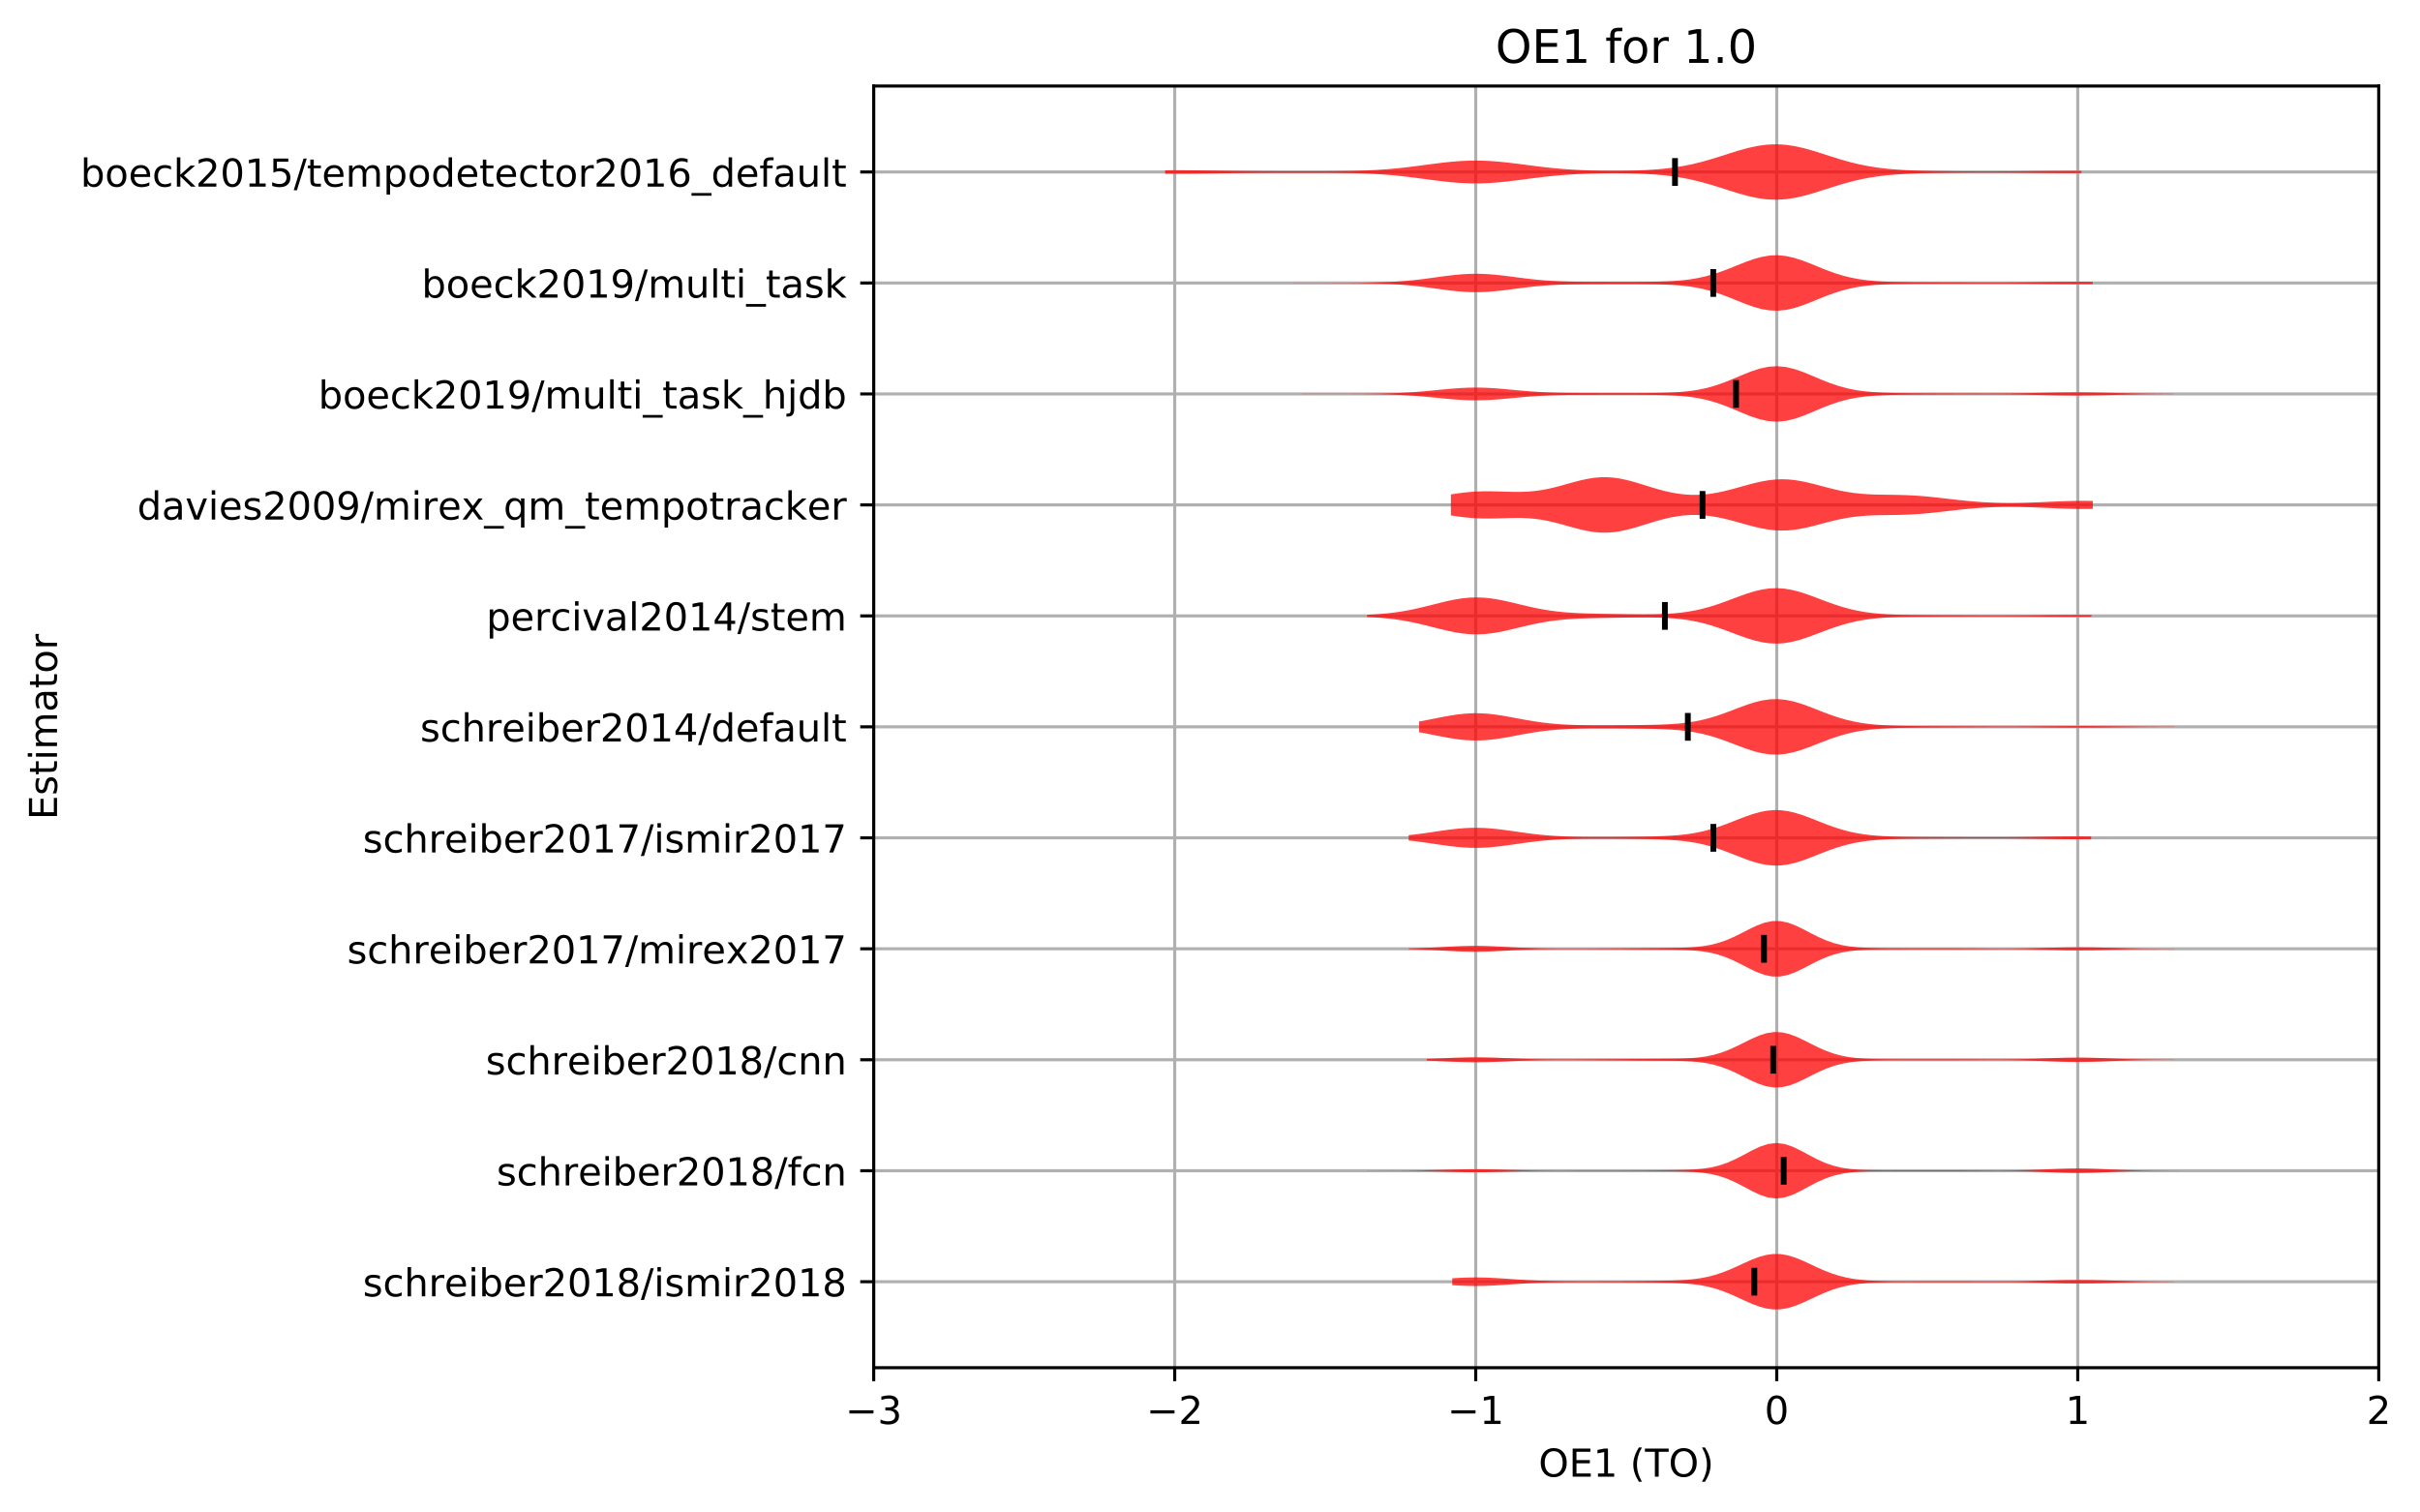 <?xml version="1.0" encoding="utf-8" standalone="no"?>
<!DOCTYPE svg PUBLIC "-//W3C//DTD SVG 1.1//EN"
  "http://www.w3.org/Graphics/SVG/1.1/DTD/svg11.dtd">
<!-- Created with matplotlib (http://matplotlib.org/) -->
<svg height="392.514pt" version="1.1" viewBox="0 0 628.047 392.514" width="628.047pt" xmlns="http://www.w3.org/2000/svg" xmlns:xlink="http://www.w3.org/1999/xlink">
 <defs>
  <style type="text/css">
*{stroke-linecap:butt;stroke-linejoin:round;}
  </style>
 </defs>
 <g id="figure_1">
  <g id="patch_1">
   <path d="M -0 392.514 
L 628.047 392.514 
L 628.047 0 
L -0 0 
z
" style="fill:#ffffff;"/>
  </g>
  <g id="axes_1">
   <g id="patch_2">
    <path d="M 226.747 354.958 
L 617.347 354.958 
L 617.347 22.318 
L 226.747 22.318 
z
" style="fill:#ffffff;"/>
   </g>
   <g id="matplotlib.axis_1">
    <g id="xtick_1">
     <g id="line2d_1">
      <path clip-path="url(#p2e1bda06a0)" d="M 226.747 354.958 
L 226.747 22.318 
" style="fill:none;stroke:#b0b0b0;stroke-linecap:square;stroke-width:0.8;"/>
     </g>
     <g id="line2d_2">
      <defs>
       <path d="M 0 0 
L 0 3.5 
" id="mb2120a0583" style="stroke:#000000;stroke-width:0.8;"/>
      </defs>
      <g>
       <use style="stroke:#000000;stroke-width:0.8;" x="226.747" xlink:href="#mb2120a0583" y="354.958"/>
      </g>
     </g>
     <g id="text_1">
      <!-- −3 -->
      <defs>
       <path d="M 10.594 35.5 
L 73.188 35.5 
L 73.188 27.203 
L 10.594 27.203 
z
" id="DejaVuSans-2212"/>
       <path d="M 40.578 39.312 
Q 47.656 37.797 51.625 33 
Q 55.609 28.219 55.609 21.188 
Q 55.609 10.406 48.188 4.484 
Q 40.766 -1.422 27.094 -1.422 
Q 22.516 -1.422 17.656 -0.516 
Q 12.797 0.391 7.625 2.203 
L 7.625 11.719 
Q 11.719 9.328 16.594 8.109 
Q 21.484 6.891 26.812 6.891 
Q 36.078 6.891 40.938 10.547 
Q 45.797 14.203 45.797 21.188 
Q 45.797 27.641 41.281 31.266 
Q 36.766 34.906 28.719 34.906 
L 20.219 34.906 
L 20.219 43.016 
L 29.109 43.016 
Q 36.375 43.016 40.234 45.922 
Q 44.094 48.828 44.094 54.297 
Q 44.094 59.906 40.109 62.906 
Q 36.141 65.922 28.719 65.922 
Q 24.656 65.922 20.016 65.031 
Q 15.375 64.156 9.812 62.312 
L 9.812 71.094 
Q 15.438 72.656 20.344 73.438 
Q 25.25 74.219 29.594 74.219 
Q 40.828 74.219 47.359 69.109 
Q 53.906 64.016 53.906 55.328 
Q 53.906 49.266 50.438 45.094 
Q 46.969 40.922 40.578 39.312 
z
" id="DejaVuSans-33"/>
      </defs>
      <g transform="translate(219.376 369.557)scale(0.1 -0.1)">
       <use xlink:href="#DejaVuSans-2212"/>
       <use x="83.789" xlink:href="#DejaVuSans-33"/>
      </g>
     </g>
    </g>
    <g id="xtick_2">
     <g id="line2d_3">
      <path clip-path="url(#p2e1bda06a0)" d="M 304.867 354.958 
L 304.867 22.318 
" style="fill:none;stroke:#b0b0b0;stroke-linecap:square;stroke-width:0.8;"/>
     </g>
     <g id="line2d_4">
      <g>
       <use style="stroke:#000000;stroke-width:0.8;" x="304.867" xlink:href="#mb2120a0583" y="354.958"/>
      </g>
     </g>
     <g id="text_2">
      <!-- −2 -->
      <defs>
       <path d="M 19.188 8.297 
L 53.609 8.297 
L 53.609 0 
L 7.328 0 
L 7.328 8.297 
Q 12.938 14.109 22.625 23.891 
Q 32.328 33.688 34.812 36.531 
Q 39.547 41.844 41.422 45.531 
Q 43.312 49.219 43.312 52.781 
Q 43.312 58.594 39.234 62.25 
Q 35.156 65.922 28.609 65.922 
Q 23.969 65.922 18.812 64.312 
Q 13.672 62.703 7.812 59.422 
L 7.812 69.391 
Q 13.766 71.781 18.938 73 
Q 24.125 74.219 28.422 74.219 
Q 39.75 74.219 46.484 68.547 
Q 53.219 62.891 53.219 53.422 
Q 53.219 48.922 51.531 44.891 
Q 49.859 40.875 45.406 35.406 
Q 44.188 33.984 37.641 27.219 
Q 31.109 20.453 19.188 8.297 
z
" id="DejaVuSans-32"/>
      </defs>
      <g transform="translate(297.496 369.557)scale(0.1 -0.1)">
       <use xlink:href="#DejaVuSans-2212"/>
       <use x="83.789" xlink:href="#DejaVuSans-32"/>
      </g>
     </g>
    </g>
    <g id="xtick_3">
     <g id="line2d_5">
      <path clip-path="url(#p2e1bda06a0)" d="M 382.987 354.958 
L 382.987 22.318 
" style="fill:none;stroke:#b0b0b0;stroke-linecap:square;stroke-width:0.8;"/>
     </g>
     <g id="line2d_6">
      <g>
       <use style="stroke:#000000;stroke-width:0.8;" x="382.987" xlink:href="#mb2120a0583" y="354.958"/>
      </g>
     </g>
     <g id="text_3">
      <!-- −1 -->
      <defs>
       <path d="M 12.406 8.297 
L 28.516 8.297 
L 28.516 63.922 
L 10.984 60.406 
L 10.984 69.391 
L 28.422 72.906 
L 38.281 72.906 
L 38.281 8.297 
L 54.391 8.297 
L 54.391 0 
L 12.406 0 
z
" id="DejaVuSans-31"/>
      </defs>
      <g transform="translate(375.616 369.557)scale(0.1 -0.1)">
       <use xlink:href="#DejaVuSans-2212"/>
       <use x="83.789" xlink:href="#DejaVuSans-31"/>
      </g>
     </g>
    </g>
    <g id="xtick_4">
     <g id="line2d_7">
      <path clip-path="url(#p2e1bda06a0)" d="M 461.107 354.958 
L 461.107 22.318 
" style="fill:none;stroke:#b0b0b0;stroke-linecap:square;stroke-width:0.8;"/>
     </g>
     <g id="line2d_8">
      <g>
       <use style="stroke:#000000;stroke-width:0.8;" x="461.107" xlink:href="#mb2120a0583" y="354.958"/>
      </g>
     </g>
     <g id="text_4">
      <!-- 0 -->
      <defs>
       <path d="M 31.781 66.406 
Q 24.172 66.406 20.328 58.906 
Q 16.5 51.422 16.5 36.375 
Q 16.5 21.391 20.328 13.891 
Q 24.172 6.391 31.781 6.391 
Q 39.453 6.391 43.281 13.891 
Q 47.125 21.391 47.125 36.375 
Q 47.125 51.422 43.281 58.906 
Q 39.453 66.406 31.781 66.406 
z
M 31.781 74.219 
Q 44.047 74.219 50.516 64.516 
Q 56.984 54.828 56.984 36.375 
Q 56.984 17.969 50.516 8.266 
Q 44.047 -1.422 31.781 -1.422 
Q 19.531 -1.422 13.062 8.266 
Q 6.594 17.969 6.594 36.375 
Q 6.594 54.828 13.062 64.516 
Q 19.531 74.219 31.781 74.219 
z
" id="DejaVuSans-30"/>
      </defs>
      <g transform="translate(457.926 369.557)scale(0.1 -0.1)">
       <use xlink:href="#DejaVuSans-30"/>
      </g>
     </g>
    </g>
    <g id="xtick_5">
     <g id="line2d_9">
      <path clip-path="url(#p2e1bda06a0)" d="M 539.227 354.958 
L 539.227 22.318 
" style="fill:none;stroke:#b0b0b0;stroke-linecap:square;stroke-width:0.8;"/>
     </g>
     <g id="line2d_10">
      <g>
       <use style="stroke:#000000;stroke-width:0.8;" x="539.227" xlink:href="#mb2120a0583" y="354.958"/>
      </g>
     </g>
     <g id="text_5">
      <!-- 1 -->
      <g transform="translate(536.046 369.557)scale(0.1 -0.1)">
       <use xlink:href="#DejaVuSans-31"/>
      </g>
     </g>
    </g>
    <g id="xtick_6">
     <g id="line2d_11">
      <path clip-path="url(#p2e1bda06a0)" d="M 617.347 354.958 
L 617.347 22.318 
" style="fill:none;stroke:#b0b0b0;stroke-linecap:square;stroke-width:0.8;"/>
     </g>
     <g id="line2d_12">
      <g>
       <use style="stroke:#000000;stroke-width:0.8;" x="617.347" xlink:href="#mb2120a0583" y="354.958"/>
      </g>
     </g>
     <g id="text_6">
      <!-- 2 -->
      <g transform="translate(614.166 369.557)scale(0.1 -0.1)">
       <use xlink:href="#DejaVuSans-32"/>
      </g>
     </g>
    </g>
    <g id="text_7">
     <!-- OE1 (TO) -->
     <defs>
      <path d="M 39.406 66.219 
Q 28.656 66.219 22.328 58.203 
Q 16.016 50.203 16.016 36.375 
Q 16.016 22.609 22.328 14.594 
Q 28.656 6.594 39.406 6.594 
Q 50.141 6.594 56.422 14.594 
Q 62.703 22.609 62.703 36.375 
Q 62.703 50.203 56.422 58.203 
Q 50.141 66.219 39.406 66.219 
z
M 39.406 74.219 
Q 54.734 74.219 63.906 63.938 
Q 73.094 53.656 73.094 36.375 
Q 73.094 19.141 63.906 8.859 
Q 54.734 -1.422 39.406 -1.422 
Q 24.031 -1.422 14.812 8.828 
Q 5.609 19.094 5.609 36.375 
Q 5.609 53.656 14.812 63.938 
Q 24.031 74.219 39.406 74.219 
z
" id="DejaVuSans-4f"/>
      <path d="M 9.812 72.906 
L 55.906 72.906 
L 55.906 64.594 
L 19.672 64.594 
L 19.672 43.016 
L 54.391 43.016 
L 54.391 34.719 
L 19.672 34.719 
L 19.672 8.297 
L 56.781 8.297 
L 56.781 0 
L 9.812 0 
z
" id="DejaVuSans-45"/>
      <path id="DejaVuSans-20"/>
      <path d="M 31 75.875 
Q 24.469 64.656 21.281 53.656 
Q 18.109 42.672 18.109 31.391 
Q 18.109 20.125 21.312 9.062 
Q 24.516 -2 31 -13.188 
L 23.188 -13.188 
Q 15.875 -1.703 12.234 9.375 
Q 8.594 20.453 8.594 31.391 
Q 8.594 42.281 12.203 53.312 
Q 15.828 64.359 23.188 75.875 
z
" id="DejaVuSans-28"/>
      <path d="M -0.297 72.906 
L 61.375 72.906 
L 61.375 64.594 
L 35.5 64.594 
L 35.5 0 
L 25.594 0 
L 25.594 64.594 
L -0.297 64.594 
z
" id="DejaVuSans-54"/>
      <path d="M 8.016 75.875 
L 15.828 75.875 
Q 23.141 64.359 26.781 53.312 
Q 30.422 42.281 30.422 31.391 
Q 30.422 20.453 26.781 9.375 
Q 23.141 -1.703 15.828 -13.188 
L 8.016 -13.188 
Q 14.5 -2 17.703 9.062 
Q 20.906 20.125 20.906 31.391 
Q 20.906 42.672 17.703 53.656 
Q 14.5 64.656 8.016 75.875 
z
" id="DejaVuSans-29"/>
     </defs>
     <g transform="translate(399.29 383.235)scale(0.1 -0.1)">
      <use xlink:href="#DejaVuSans-4f"/>
      <use x="78.711" xlink:href="#DejaVuSans-45"/>
      <use x="141.895" xlink:href="#DejaVuSans-31"/>
      <use x="205.518" xlink:href="#DejaVuSans-20"/>
      <use x="237.305" xlink:href="#DejaVuSans-28"/>
      <use x="276.318" xlink:href="#DejaVuSans-54"/>
      <use x="337.402" xlink:href="#DejaVuSans-4f"/>
      <use x="416.113" xlink:href="#DejaVuSans-29"/>
     </g>
    </g>
   </g>
   <g id="matplotlib.axis_2">
    <g id="ytick_1">
     <g id="line2d_13">
      <path clip-path="url(#p2e1bda06a0)" d="M 226.747 332.638 
L 617.347 332.638 
" style="fill:none;stroke:#b0b0b0;stroke-linecap:square;stroke-width:0.8;"/>
     </g>
     <g id="line2d_14">
      <defs>
       <path d="M 0 0 
L -3.5 0 
" id="mf81028b170" style="stroke:#000000;stroke-width:0.8;"/>
      </defs>
      <g>
       <use style="stroke:#000000;stroke-width:0.8;" x="226.747" xlink:href="#mf81028b170" y="332.638"/>
      </g>
     </g>
     <g id="text_8">
      <!-- schreiber2018/ismir2018 -->
      <defs>
       <path d="M 44.281 53.078 
L 44.281 44.578 
Q 40.484 46.531 36.375 47.5 
Q 32.281 48.484 27.875 48.484 
Q 21.188 48.484 17.844 46.438 
Q 14.5 44.391 14.5 40.281 
Q 14.5 37.156 16.891 35.375 
Q 19.281 33.594 26.516 31.984 
L 29.594 31.297 
Q 39.156 29.25 43.188 25.516 
Q 47.219 21.781 47.219 15.094 
Q 47.219 7.469 41.188 3.016 
Q 35.156 -1.422 24.609 -1.422 
Q 20.219 -1.422 15.453 -0.562 
Q 10.688 0.297 5.422 2 
L 5.422 11.281 
Q 10.406 8.688 15.234 7.391 
Q 20.062 6.109 24.812 6.109 
Q 31.156 6.109 34.562 8.281 
Q 37.984 10.453 37.984 14.406 
Q 37.984 18.062 35.516 20.016 
Q 33.062 21.969 24.703 23.781 
L 21.578 24.516 
Q 13.234 26.266 9.516 29.906 
Q 5.812 33.547 5.812 39.891 
Q 5.812 47.609 11.281 51.797 
Q 16.75 56 26.812 56 
Q 31.781 56 36.172 55.266 
Q 40.578 54.547 44.281 53.078 
z
" id="DejaVuSans-73"/>
       <path d="M 48.781 52.594 
L 48.781 44.188 
Q 44.969 46.297 41.141 47.344 
Q 37.312 48.391 33.406 48.391 
Q 24.656 48.391 19.812 42.844 
Q 14.984 37.312 14.984 27.297 
Q 14.984 17.281 19.812 11.734 
Q 24.656 6.203 33.406 6.203 
Q 37.312 6.203 41.141 7.25 
Q 44.969 8.297 48.781 10.406 
L 48.781 2.094 
Q 45.016 0.344 40.984 -0.531 
Q 36.969 -1.422 32.422 -1.422 
Q 20.062 -1.422 12.781 6.344 
Q 5.516 14.109 5.516 27.297 
Q 5.516 40.672 12.859 48.328 
Q 20.219 56 33.016 56 
Q 37.156 56 41.109 55.141 
Q 45.062 54.297 48.781 52.594 
z
" id="DejaVuSans-63"/>
       <path d="M 54.891 33.016 
L 54.891 0 
L 45.906 0 
L 45.906 32.719 
Q 45.906 40.484 42.875 44.328 
Q 39.844 48.188 33.797 48.188 
Q 26.516 48.188 22.312 43.547 
Q 18.109 38.922 18.109 30.906 
L 18.109 0 
L 9.078 0 
L 9.078 75.984 
L 18.109 75.984 
L 18.109 46.188 
Q 21.344 51.125 25.703 53.562 
Q 30.078 56 35.797 56 
Q 45.219 56 50.047 50.172 
Q 54.891 44.344 54.891 33.016 
z
" id="DejaVuSans-68"/>
       <path d="M 41.109 46.297 
Q 39.594 47.172 37.812 47.578 
Q 36.031 48 33.891 48 
Q 26.266 48 22.188 43.047 
Q 18.109 38.094 18.109 28.812 
L 18.109 0 
L 9.078 0 
L 9.078 54.688 
L 18.109 54.688 
L 18.109 46.188 
Q 20.953 51.172 25.484 53.578 
Q 30.031 56 36.531 56 
Q 37.453 56 38.578 55.875 
Q 39.703 55.766 41.062 55.516 
z
" id="DejaVuSans-72"/>
       <path d="M 56.203 29.594 
L 56.203 25.203 
L 14.891 25.203 
Q 15.484 15.922 20.484 11.062 
Q 25.484 6.203 34.422 6.203 
Q 39.594 6.203 44.453 7.469 
Q 49.312 8.734 54.109 11.281 
L 54.109 2.781 
Q 49.266 0.734 44.188 -0.344 
Q 39.109 -1.422 33.891 -1.422 
Q 20.797 -1.422 13.156 6.188 
Q 5.516 13.812 5.516 26.812 
Q 5.516 40.234 12.766 48.109 
Q 20.016 56 32.328 56 
Q 43.359 56 49.781 48.891 
Q 56.203 41.797 56.203 29.594 
z
M 47.219 32.234 
Q 47.125 39.594 43.094 43.984 
Q 39.062 48.391 32.422 48.391 
Q 24.906 48.391 20.391 44.141 
Q 15.875 39.891 15.188 32.172 
z
" id="DejaVuSans-65"/>
       <path d="M 9.422 54.688 
L 18.406 54.688 
L 18.406 0 
L 9.422 0 
z
M 9.422 75.984 
L 18.406 75.984 
L 18.406 64.594 
L 9.422 64.594 
z
" id="DejaVuSans-69"/>
       <path d="M 48.688 27.297 
Q 48.688 37.203 44.609 42.844 
Q 40.531 48.484 33.406 48.484 
Q 26.266 48.484 22.188 42.844 
Q 18.109 37.203 18.109 27.297 
Q 18.109 17.391 22.188 11.75 
Q 26.266 6.109 33.406 6.109 
Q 40.531 6.109 44.609 11.75 
Q 48.688 17.391 48.688 27.297 
z
M 18.109 46.391 
Q 20.953 51.266 25.266 53.625 
Q 29.594 56 35.594 56 
Q 45.562 56 51.781 48.094 
Q 58.016 40.188 58.016 27.297 
Q 58.016 14.406 51.781 6.484 
Q 45.562 -1.422 35.594 -1.422 
Q 29.594 -1.422 25.266 0.953 
Q 20.953 3.328 18.109 8.203 
L 18.109 0 
L 9.078 0 
L 9.078 75.984 
L 18.109 75.984 
z
" id="DejaVuSans-62"/>
       <path d="M 31.781 34.625 
Q 24.75 34.625 20.719 30.859 
Q 16.703 27.094 16.703 20.516 
Q 16.703 13.922 20.719 10.156 
Q 24.75 6.391 31.781 6.391 
Q 38.812 6.391 42.859 10.172 
Q 46.922 13.969 46.922 20.516 
Q 46.922 27.094 42.891 30.859 
Q 38.875 34.625 31.781 34.625 
z
M 21.922 38.812 
Q 15.578 40.375 12.031 44.719 
Q 8.5 49.078 8.5 55.328 
Q 8.5 64.062 14.719 69.141 
Q 20.953 74.219 31.781 74.219 
Q 42.672 74.219 48.875 69.141 
Q 55.078 64.062 55.078 55.328 
Q 55.078 49.078 51.531 44.719 
Q 48 40.375 41.703 38.812 
Q 48.828 37.156 52.797 32.312 
Q 56.781 27.484 56.781 20.516 
Q 56.781 9.906 50.312 4.234 
Q 43.844 -1.422 31.781 -1.422 
Q 19.734 -1.422 13.25 4.234 
Q 6.781 9.906 6.781 20.516 
Q 6.781 27.484 10.781 32.312 
Q 14.797 37.156 21.922 38.812 
z
M 18.312 54.391 
Q 18.312 48.734 21.844 45.562 
Q 25.391 42.391 31.781 42.391 
Q 38.141 42.391 41.719 45.562 
Q 45.312 48.734 45.312 54.391 
Q 45.312 60.062 41.719 63.234 
Q 38.141 66.406 31.781 66.406 
Q 25.391 66.406 21.844 63.234 
Q 18.312 60.062 18.312 54.391 
z
" id="DejaVuSans-38"/>
       <path d="M 25.391 72.906 
L 33.688 72.906 
L 8.297 -9.281 
L 0 -9.281 
z
" id="DejaVuSans-2f"/>
       <path d="M 52 44.188 
Q 55.375 50.25 60.062 53.125 
Q 64.75 56 71.094 56 
Q 79.641 56 84.281 50.016 
Q 88.922 44.047 88.922 33.016 
L 88.922 0 
L 79.891 0 
L 79.891 32.719 
Q 79.891 40.578 77.094 44.375 
Q 74.312 48.188 68.609 48.188 
Q 61.625 48.188 57.562 43.547 
Q 53.516 38.922 53.516 30.906 
L 53.516 0 
L 44.484 0 
L 44.484 32.719 
Q 44.484 40.625 41.703 44.406 
Q 38.922 48.188 33.109 48.188 
Q 26.219 48.188 22.156 43.531 
Q 18.109 38.875 18.109 30.906 
L 18.109 0 
L 9.078 0 
L 9.078 54.688 
L 18.109 54.688 
L 18.109 46.188 
Q 21.188 51.219 25.484 53.609 
Q 29.781 56 35.688 56 
Q 41.656 56 45.828 52.969 
Q 50 49.953 52 44.188 
z
" id="DejaVuSans-6d"/>
      </defs>
      <g transform="translate(94.164 336.437)scale(0.1 -0.1)">
       <use xlink:href="#DejaVuSans-73"/>
       <use x="52.1" xlink:href="#DejaVuSans-63"/>
       <use x="107.08" xlink:href="#DejaVuSans-68"/>
       <use x="170.459" xlink:href="#DejaVuSans-72"/>
       <use x="211.541" xlink:href="#DejaVuSans-65"/>
       <use x="273.064" xlink:href="#DejaVuSans-69"/>
       <use x="300.848" xlink:href="#DejaVuSans-62"/>
       <use x="364.324" xlink:href="#DejaVuSans-65"/>
       <use x="425.848" xlink:href="#DejaVuSans-72"/>
       <use x="466.961" xlink:href="#DejaVuSans-32"/>
       <use x="530.584" xlink:href="#DejaVuSans-30"/>
       <use x="594.207" xlink:href="#DejaVuSans-31"/>
       <use x="657.83" xlink:href="#DejaVuSans-38"/>
       <use x="721.453" xlink:href="#DejaVuSans-2f"/>
       <use x="755.145" xlink:href="#DejaVuSans-69"/>
       <use x="782.928" xlink:href="#DejaVuSans-73"/>
       <use x="835.027" xlink:href="#DejaVuSans-6d"/>
       <use x="932.439" xlink:href="#DejaVuSans-69"/>
       <use x="960.223" xlink:href="#DejaVuSans-72"/>
       <use x="1001.336" xlink:href="#DejaVuSans-32"/>
       <use x="1064.959" xlink:href="#DejaVuSans-30"/>
       <use x="1128.582" xlink:href="#DejaVuSans-31"/>
       <use x="1192.205" xlink:href="#DejaVuSans-38"/>
      </g>
     </g>
    </g>
    <g id="ytick_2">
     <g id="line2d_15">
      <path clip-path="url(#p2e1bda06a0)" d="M 226.747 303.838 
L 617.347 303.838 
" style="fill:none;stroke:#b0b0b0;stroke-linecap:square;stroke-width:0.8;"/>
     </g>
     <g id="line2d_16">
      <g>
       <use style="stroke:#000000;stroke-width:0.8;" x="226.747" xlink:href="#mf81028b170" y="303.838"/>
      </g>
     </g>
     <g id="text_9">
      <!-- schreiber2018/fcn -->
      <defs>
       <path d="M 37.109 75.984 
L 37.109 68.5 
L 28.516 68.5 
Q 23.688 68.5 21.797 66.547 
Q 19.922 64.594 19.922 59.516 
L 19.922 54.688 
L 34.719 54.688 
L 34.719 47.703 
L 19.922 47.703 
L 19.922 0 
L 10.891 0 
L 10.891 47.703 
L 2.297 47.703 
L 2.297 54.688 
L 10.891 54.688 
L 10.891 58.5 
Q 10.891 67.625 15.141 71.797 
Q 19.391 75.984 28.609 75.984 
z
" id="DejaVuSans-66"/>
       <path d="M 54.891 33.016 
L 54.891 0 
L 45.906 0 
L 45.906 32.719 
Q 45.906 40.484 42.875 44.328 
Q 39.844 48.188 33.797 48.188 
Q 26.516 48.188 22.312 43.547 
Q 18.109 38.922 18.109 30.906 
L 18.109 0 
L 9.078 0 
L 9.078 54.688 
L 18.109 54.688 
L 18.109 46.188 
Q 21.344 51.125 25.703 53.562 
Q 30.078 56 35.797 56 
Q 45.219 56 50.047 50.172 
Q 54.891 44.344 54.891 33.016 
z
" id="DejaVuSans-6e"/>
      </defs>
      <g transform="translate(128.875 307.637)scale(0.1 -0.1)">
       <use xlink:href="#DejaVuSans-73"/>
       <use x="52.1" xlink:href="#DejaVuSans-63"/>
       <use x="107.08" xlink:href="#DejaVuSans-68"/>
       <use x="170.459" xlink:href="#DejaVuSans-72"/>
       <use x="211.541" xlink:href="#DejaVuSans-65"/>
       <use x="273.064" xlink:href="#DejaVuSans-69"/>
       <use x="300.848" xlink:href="#DejaVuSans-62"/>
       <use x="364.324" xlink:href="#DejaVuSans-65"/>
       <use x="425.848" xlink:href="#DejaVuSans-72"/>
       <use x="466.961" xlink:href="#DejaVuSans-32"/>
       <use x="530.584" xlink:href="#DejaVuSans-30"/>
       <use x="594.207" xlink:href="#DejaVuSans-31"/>
       <use x="657.83" xlink:href="#DejaVuSans-38"/>
       <use x="721.453" xlink:href="#DejaVuSans-2f"/>
       <use x="755.145" xlink:href="#DejaVuSans-66"/>
       <use x="790.35" xlink:href="#DejaVuSans-63"/>
       <use x="845.33" xlink:href="#DejaVuSans-6e"/>
      </g>
     </g>
    </g>
    <g id="ytick_3">
     <g id="line2d_17">
      <path clip-path="url(#p2e1bda06a0)" d="M 226.747 275.038 
L 617.347 275.038 
" style="fill:none;stroke:#b0b0b0;stroke-linecap:square;stroke-width:0.8;"/>
     </g>
     <g id="line2d_18">
      <g>
       <use style="stroke:#000000;stroke-width:0.8;" x="226.747" xlink:href="#mf81028b170" y="275.038"/>
      </g>
     </g>
     <g id="text_10">
      <!-- schreiber2018/cnn -->
      <g transform="translate(126.058 278.837)scale(0.1 -0.1)">
       <use xlink:href="#DejaVuSans-73"/>
       <use x="52.1" xlink:href="#DejaVuSans-63"/>
       <use x="107.08" xlink:href="#DejaVuSans-68"/>
       <use x="170.459" xlink:href="#DejaVuSans-72"/>
       <use x="211.541" xlink:href="#DejaVuSans-65"/>
       <use x="273.064" xlink:href="#DejaVuSans-69"/>
       <use x="300.848" xlink:href="#DejaVuSans-62"/>
       <use x="364.324" xlink:href="#DejaVuSans-65"/>
       <use x="425.848" xlink:href="#DejaVuSans-72"/>
       <use x="466.961" xlink:href="#DejaVuSans-32"/>
       <use x="530.584" xlink:href="#DejaVuSans-30"/>
       <use x="594.207" xlink:href="#DejaVuSans-31"/>
       <use x="657.83" xlink:href="#DejaVuSans-38"/>
       <use x="721.453" xlink:href="#DejaVuSans-2f"/>
       <use x="755.145" xlink:href="#DejaVuSans-63"/>
       <use x="810.125" xlink:href="#DejaVuSans-6e"/>
       <use x="873.504" xlink:href="#DejaVuSans-6e"/>
      </g>
     </g>
    </g>
    <g id="ytick_4">
     <g id="line2d_19">
      <path clip-path="url(#p2e1bda06a0)" d="M 226.747 246.238 
L 617.347 246.238 
" style="fill:none;stroke:#b0b0b0;stroke-linecap:square;stroke-width:0.8;"/>
     </g>
     <g id="line2d_20">
      <g>
       <use style="stroke:#000000;stroke-width:0.8;" x="226.747" xlink:href="#mf81028b170" y="246.238"/>
      </g>
     </g>
     <g id="text_11">
      <!-- schreiber2017/mirex2017 -->
      <defs>
       <path d="M 8.203 72.906 
L 55.078 72.906 
L 55.078 68.703 
L 28.609 0 
L 18.312 0 
L 43.219 64.594 
L 8.203 64.594 
z
" id="DejaVuSans-37"/>
       <path d="M 54.891 54.688 
L 35.109 28.078 
L 55.906 0 
L 45.312 0 
L 29.391 21.484 
L 13.484 0 
L 2.875 0 
L 24.125 28.609 
L 4.688 54.688 
L 15.281 54.688 
L 29.781 35.203 
L 44.281 54.688 
z
" id="DejaVuSans-78"/>
      </defs>
      <g transform="translate(90.084 250.037)scale(0.1 -0.1)">
       <use xlink:href="#DejaVuSans-73"/>
       <use x="52.1" xlink:href="#DejaVuSans-63"/>
       <use x="107.08" xlink:href="#DejaVuSans-68"/>
       <use x="170.459" xlink:href="#DejaVuSans-72"/>
       <use x="211.541" xlink:href="#DejaVuSans-65"/>
       <use x="273.064" xlink:href="#DejaVuSans-69"/>
       <use x="300.848" xlink:href="#DejaVuSans-62"/>
       <use x="364.324" xlink:href="#DejaVuSans-65"/>
       <use x="425.848" xlink:href="#DejaVuSans-72"/>
       <use x="466.961" xlink:href="#DejaVuSans-32"/>
       <use x="530.584" xlink:href="#DejaVuSans-30"/>
       <use x="594.207" xlink:href="#DejaVuSans-31"/>
       <use x="657.83" xlink:href="#DejaVuSans-37"/>
       <use x="721.453" xlink:href="#DejaVuSans-2f"/>
       <use x="755.145" xlink:href="#DejaVuSans-6d"/>
       <use x="852.557" xlink:href="#DejaVuSans-69"/>
       <use x="880.34" xlink:href="#DejaVuSans-72"/>
       <use x="921.422" xlink:href="#DejaVuSans-65"/>
       <use x="982.93" xlink:href="#DejaVuSans-78"/>
       <use x="1042.109" xlink:href="#DejaVuSans-32"/>
       <use x="1105.732" xlink:href="#DejaVuSans-30"/>
       <use x="1169.355" xlink:href="#DejaVuSans-31"/>
       <use x="1232.979" xlink:href="#DejaVuSans-37"/>
      </g>
     </g>
    </g>
    <g id="ytick_5">
     <g id="line2d_21">
      <path clip-path="url(#p2e1bda06a0)" d="M 226.747 217.438 
L 617.347 217.438 
" style="fill:none;stroke:#b0b0b0;stroke-linecap:square;stroke-width:0.8;"/>
     </g>
     <g id="line2d_22">
      <g>
       <use style="stroke:#000000;stroke-width:0.8;" x="226.747" xlink:href="#mf81028b170" y="217.438"/>
      </g>
     </g>
     <g id="text_12">
      <!-- schreiber2017/ismir2017 -->
      <g transform="translate(94.164 221.237)scale(0.1 -0.1)">
       <use xlink:href="#DejaVuSans-73"/>
       <use x="52.1" xlink:href="#DejaVuSans-63"/>
       <use x="107.08" xlink:href="#DejaVuSans-68"/>
       <use x="170.459" xlink:href="#DejaVuSans-72"/>
       <use x="211.541" xlink:href="#DejaVuSans-65"/>
       <use x="273.064" xlink:href="#DejaVuSans-69"/>
       <use x="300.848" xlink:href="#DejaVuSans-62"/>
       <use x="364.324" xlink:href="#DejaVuSans-65"/>
       <use x="425.848" xlink:href="#DejaVuSans-72"/>
       <use x="466.961" xlink:href="#DejaVuSans-32"/>
       <use x="530.584" xlink:href="#DejaVuSans-30"/>
       <use x="594.207" xlink:href="#DejaVuSans-31"/>
       <use x="657.83" xlink:href="#DejaVuSans-37"/>
       <use x="721.453" xlink:href="#DejaVuSans-2f"/>
       <use x="755.145" xlink:href="#DejaVuSans-69"/>
       <use x="782.928" xlink:href="#DejaVuSans-73"/>
       <use x="835.027" xlink:href="#DejaVuSans-6d"/>
       <use x="932.439" xlink:href="#DejaVuSans-69"/>
       <use x="960.223" xlink:href="#DejaVuSans-72"/>
       <use x="1001.336" xlink:href="#DejaVuSans-32"/>
       <use x="1064.959" xlink:href="#DejaVuSans-30"/>
       <use x="1128.582" xlink:href="#DejaVuSans-31"/>
       <use x="1192.205" xlink:href="#DejaVuSans-37"/>
      </g>
     </g>
    </g>
    <g id="ytick_6">
     <g id="line2d_23">
      <path clip-path="url(#p2e1bda06a0)" d="M 226.747 188.638 
L 617.347 188.638 
" style="fill:none;stroke:#b0b0b0;stroke-linecap:square;stroke-width:0.8;"/>
     </g>
     <g id="line2d_24">
      <g>
       <use style="stroke:#000000;stroke-width:0.8;" x="226.747" xlink:href="#mf81028b170" y="188.638"/>
      </g>
     </g>
     <g id="text_13">
      <!-- schreiber2014/default -->
      <defs>
       <path d="M 37.797 64.312 
L 12.891 25.391 
L 37.797 25.391 
z
M 35.203 72.906 
L 47.609 72.906 
L 47.609 25.391 
L 58.016 25.391 
L 58.016 17.188 
L 47.609 17.188 
L 47.609 0 
L 37.797 0 
L 37.797 17.188 
L 4.891 17.188 
L 4.891 26.703 
z
" id="DejaVuSans-34"/>
       <path d="M 45.406 46.391 
L 45.406 75.984 
L 54.391 75.984 
L 54.391 0 
L 45.406 0 
L 45.406 8.203 
Q 42.578 3.328 38.25 0.953 
Q 33.938 -1.422 27.875 -1.422 
Q 17.969 -1.422 11.734 6.484 
Q 5.516 14.406 5.516 27.297 
Q 5.516 40.188 11.734 48.094 
Q 17.969 56 27.875 56 
Q 33.938 56 38.25 53.625 
Q 42.578 51.266 45.406 46.391 
z
M 14.797 27.297 
Q 14.797 17.391 18.875 11.75 
Q 22.953 6.109 30.078 6.109 
Q 37.203 6.109 41.297 11.75 
Q 45.406 17.391 45.406 27.297 
Q 45.406 37.203 41.297 42.844 
Q 37.203 48.484 30.078 48.484 
Q 22.953 48.484 18.875 42.844 
Q 14.797 37.203 14.797 27.297 
z
" id="DejaVuSans-64"/>
       <path d="M 34.281 27.484 
Q 23.391 27.484 19.188 25 
Q 14.984 22.516 14.984 16.5 
Q 14.984 11.719 18.141 8.906 
Q 21.297 6.109 26.703 6.109 
Q 34.188 6.109 38.703 11.406 
Q 43.219 16.703 43.219 25.484 
L 43.219 27.484 
z
M 52.203 31.203 
L 52.203 0 
L 43.219 0 
L 43.219 8.297 
Q 40.141 3.328 35.547 0.953 
Q 30.953 -1.422 24.312 -1.422 
Q 15.922 -1.422 10.953 3.297 
Q 6 8.016 6 15.922 
Q 6 25.141 12.172 29.828 
Q 18.359 34.516 30.609 34.516 
L 43.219 34.516 
L 43.219 35.406 
Q 43.219 41.609 39.141 45 
Q 35.062 48.391 27.688 48.391 
Q 23 48.391 18.547 47.266 
Q 14.109 46.141 10.016 43.891 
L 10.016 52.203 
Q 14.938 54.109 19.578 55.047 
Q 24.219 56 28.609 56 
Q 40.484 56 46.344 49.844 
Q 52.203 43.703 52.203 31.203 
z
" id="DejaVuSans-61"/>
       <path d="M 8.5 21.578 
L 8.5 54.688 
L 17.484 54.688 
L 17.484 21.922 
Q 17.484 14.156 20.5 10.266 
Q 23.531 6.391 29.594 6.391 
Q 36.859 6.391 41.078 11.031 
Q 45.312 15.672 45.312 23.688 
L 45.312 54.688 
L 54.297 54.688 
L 54.297 0 
L 45.312 0 
L 45.312 8.406 
Q 42.047 3.422 37.719 1 
Q 33.406 -1.422 27.688 -1.422 
Q 18.266 -1.422 13.375 4.438 
Q 8.5 10.297 8.5 21.578 
z
M 31.109 56 
z
" id="DejaVuSans-75"/>
       <path d="M 9.422 75.984 
L 18.406 75.984 
L 18.406 0 
L 9.422 0 
z
" id="DejaVuSans-6c"/>
       <path d="M 18.312 70.219 
L 18.312 54.688 
L 36.812 54.688 
L 36.812 47.703 
L 18.312 47.703 
L 18.312 18.016 
Q 18.312 11.328 20.141 9.422 
Q 21.969 7.516 27.594 7.516 
L 36.812 7.516 
L 36.812 0 
L 27.594 0 
Q 17.188 0 13.234 3.875 
Q 9.281 7.766 9.281 18.016 
L 9.281 47.703 
L 2.688 47.703 
L 2.688 54.688 
L 9.281 54.688 
L 9.281 70.219 
z
" id="DejaVuSans-74"/>
      </defs>
      <g transform="translate(109.045 192.437)scale(0.1 -0.1)">
       <use xlink:href="#DejaVuSans-73"/>
       <use x="52.1" xlink:href="#DejaVuSans-63"/>
       <use x="107.08" xlink:href="#DejaVuSans-68"/>
       <use x="170.459" xlink:href="#DejaVuSans-72"/>
       <use x="211.541" xlink:href="#DejaVuSans-65"/>
       <use x="273.064" xlink:href="#DejaVuSans-69"/>
       <use x="300.848" xlink:href="#DejaVuSans-62"/>
       <use x="364.324" xlink:href="#DejaVuSans-65"/>
       <use x="425.848" xlink:href="#DejaVuSans-72"/>
       <use x="466.961" xlink:href="#DejaVuSans-32"/>
       <use x="530.584" xlink:href="#DejaVuSans-30"/>
       <use x="594.207" xlink:href="#DejaVuSans-31"/>
       <use x="657.83" xlink:href="#DejaVuSans-34"/>
       <use x="721.453" xlink:href="#DejaVuSans-2f"/>
       <use x="755.145" xlink:href="#DejaVuSans-64"/>
       <use x="818.621" xlink:href="#DejaVuSans-65"/>
       <use x="880.145" xlink:href="#DejaVuSans-66"/>
       <use x="915.35" xlink:href="#DejaVuSans-61"/>
       <use x="976.629" xlink:href="#DejaVuSans-75"/>
       <use x="1040.008" xlink:href="#DejaVuSans-6c"/>
       <use x="1067.791" xlink:href="#DejaVuSans-74"/>
      </g>
     </g>
    </g>
    <g id="ytick_7">
     <g id="line2d_25">
      <path clip-path="url(#p2e1bda06a0)" d="M 226.747 159.838 
L 617.347 159.838 
" style="fill:none;stroke:#b0b0b0;stroke-linecap:square;stroke-width:0.8;"/>
     </g>
     <g id="line2d_26">
      <g>
       <use style="stroke:#000000;stroke-width:0.8;" x="226.747" xlink:href="#mf81028b170" y="159.838"/>
      </g>
     </g>
     <g id="text_14">
      <!-- percival2014/stem -->
      <defs>
       <path d="M 18.109 8.203 
L 18.109 -20.797 
L 9.078 -20.797 
L 9.078 54.688 
L 18.109 54.688 
L 18.109 46.391 
Q 20.953 51.266 25.266 53.625 
Q 29.594 56 35.594 56 
Q 45.562 56 51.781 48.094 
Q 58.016 40.188 58.016 27.297 
Q 58.016 14.406 51.781 6.484 
Q 45.562 -1.422 35.594 -1.422 
Q 29.594 -1.422 25.266 0.953 
Q 20.953 3.328 18.109 8.203 
z
M 48.688 27.297 
Q 48.688 37.203 44.609 42.844 
Q 40.531 48.484 33.406 48.484 
Q 26.266 48.484 22.188 42.844 
Q 18.109 37.203 18.109 27.297 
Q 18.109 17.391 22.188 11.75 
Q 26.266 6.109 33.406 6.109 
Q 40.531 6.109 44.609 11.75 
Q 48.688 17.391 48.688 27.297 
z
" id="DejaVuSans-70"/>
       <path d="M 2.984 54.688 
L 12.5 54.688 
L 29.594 8.797 
L 46.688 54.688 
L 56.203 54.688 
L 35.688 0 
L 23.484 0 
z
" id="DejaVuSans-76"/>
      </defs>
      <g transform="translate(126.194 163.637)scale(0.1 -0.1)">
       <use xlink:href="#DejaVuSans-70"/>
       <use x="63.477" xlink:href="#DejaVuSans-65"/>
       <use x="125" xlink:href="#DejaVuSans-72"/>
       <use x="166.082" xlink:href="#DejaVuSans-63"/>
       <use x="221.062" xlink:href="#DejaVuSans-69"/>
       <use x="248.846" xlink:href="#DejaVuSans-76"/>
       <use x="308.025" xlink:href="#DejaVuSans-61"/>
       <use x="369.305" xlink:href="#DejaVuSans-6c"/>
       <use x="397.088" xlink:href="#DejaVuSans-32"/>
       <use x="460.711" xlink:href="#DejaVuSans-30"/>
       <use x="524.334" xlink:href="#DejaVuSans-31"/>
       <use x="587.957" xlink:href="#DejaVuSans-34"/>
       <use x="651.58" xlink:href="#DejaVuSans-2f"/>
       <use x="685.271" xlink:href="#DejaVuSans-73"/>
       <use x="737.371" xlink:href="#DejaVuSans-74"/>
       <use x="776.58" xlink:href="#DejaVuSans-65"/>
       <use x="838.104" xlink:href="#DejaVuSans-6d"/>
      </g>
     </g>
    </g>
    <g id="ytick_8">
     <g id="line2d_27">
      <path clip-path="url(#p2e1bda06a0)" d="M 226.747 131.038 
L 617.347 131.038 
" style="fill:none;stroke:#b0b0b0;stroke-linecap:square;stroke-width:0.8;"/>
     </g>
     <g id="line2d_28">
      <g>
       <use style="stroke:#000000;stroke-width:0.8;" x="226.747" xlink:href="#mf81028b170" y="131.038"/>
      </g>
     </g>
     <g id="text_15">
      <!-- davies2009/mirex_qm_tempotracker -->
      <defs>
       <path d="M 10.984 1.516 
L 10.984 10.5 
Q 14.703 8.734 18.5 7.812 
Q 22.312 6.891 25.984 6.891 
Q 35.75 6.891 40.891 13.453 
Q 46.047 20.016 46.781 33.406 
Q 43.953 29.203 39.594 26.953 
Q 35.25 24.703 29.984 24.703 
Q 19.047 24.703 12.672 31.312 
Q 6.297 37.938 6.297 49.422 
Q 6.297 60.641 12.938 67.422 
Q 19.578 74.219 30.609 74.219 
Q 43.266 74.219 49.922 64.516 
Q 56.594 54.828 56.594 36.375 
Q 56.594 19.141 48.406 8.859 
Q 40.234 -1.422 26.422 -1.422 
Q 22.703 -1.422 18.891 -0.688 
Q 15.094 0.047 10.984 1.516 
z
M 30.609 32.422 
Q 37.25 32.422 41.125 36.953 
Q 45.016 41.5 45.016 49.422 
Q 45.016 57.281 41.125 61.844 
Q 37.25 66.406 30.609 66.406 
Q 23.969 66.406 20.094 61.844 
Q 16.219 57.281 16.219 49.422 
Q 16.219 41.5 20.094 36.953 
Q 23.969 32.422 30.609 32.422 
z
" id="DejaVuSans-39"/>
       <path d="M 50.984 -16.609 
L 50.984 -23.578 
L -0.984 -23.578 
L -0.984 -16.609 
z
" id="DejaVuSans-5f"/>
       <path d="M 14.797 27.297 
Q 14.797 17.391 18.875 11.75 
Q 22.953 6.109 30.078 6.109 
Q 37.203 6.109 41.297 11.75 
Q 45.406 17.391 45.406 27.297 
Q 45.406 37.203 41.297 42.844 
Q 37.203 48.484 30.078 48.484 
Q 22.953 48.484 18.875 42.844 
Q 14.797 37.203 14.797 27.297 
z
M 45.406 8.203 
Q 42.578 3.328 38.25 0.953 
Q 33.938 -1.422 27.875 -1.422 
Q 17.969 -1.422 11.734 6.484 
Q 5.516 14.406 5.516 27.297 
Q 5.516 40.188 11.734 48.094 
Q 17.969 56 27.875 56 
Q 33.938 56 38.25 53.625 
Q 42.578 51.266 45.406 46.391 
L 45.406 54.688 
L 54.391 54.688 
L 54.391 -20.797 
L 45.406 -20.797 
z
" id="DejaVuSans-71"/>
       <path d="M 30.609 48.391 
Q 23.391 48.391 19.188 42.75 
Q 14.984 37.109 14.984 27.297 
Q 14.984 17.484 19.156 11.844 
Q 23.344 6.203 30.609 6.203 
Q 37.797 6.203 41.984 11.859 
Q 46.188 17.531 46.188 27.297 
Q 46.188 37.016 41.984 42.703 
Q 37.797 48.391 30.609 48.391 
z
M 30.609 56 
Q 42.328 56 49.016 48.375 
Q 55.719 40.766 55.719 27.297 
Q 55.719 13.875 49.016 6.219 
Q 42.328 -1.422 30.609 -1.422 
Q 18.844 -1.422 12.172 6.219 
Q 5.516 13.875 5.516 27.297 
Q 5.516 40.766 12.172 48.375 
Q 18.844 56 30.609 56 
z
" id="DejaVuSans-6f"/>
       <path d="M 9.078 75.984 
L 18.109 75.984 
L 18.109 31.109 
L 44.922 54.688 
L 56.391 54.688 
L 27.391 29.109 
L 57.625 0 
L 45.906 0 
L 18.109 26.703 
L 18.109 0 
L 9.078 0 
z
" id="DejaVuSans-6b"/>
      </defs>
      <g transform="translate(35.617 134.837)scale(0.1 -0.1)">
       <use xlink:href="#DejaVuSans-64"/>
       <use x="63.477" xlink:href="#DejaVuSans-61"/>
       <use x="124.756" xlink:href="#DejaVuSans-76"/>
       <use x="183.936" xlink:href="#DejaVuSans-69"/>
       <use x="211.719" xlink:href="#DejaVuSans-65"/>
       <use x="273.242" xlink:href="#DejaVuSans-73"/>
       <use x="325.342" xlink:href="#DejaVuSans-32"/>
       <use x="388.965" xlink:href="#DejaVuSans-30"/>
       <use x="452.588" xlink:href="#DejaVuSans-30"/>
       <use x="516.211" xlink:href="#DejaVuSans-39"/>
       <use x="579.834" xlink:href="#DejaVuSans-2f"/>
       <use x="613.525" xlink:href="#DejaVuSans-6d"/>
       <use x="710.938" xlink:href="#DejaVuSans-69"/>
       <use x="738.721" xlink:href="#DejaVuSans-72"/>
       <use x="779.803" xlink:href="#DejaVuSans-65"/>
       <use x="841.311" xlink:href="#DejaVuSans-78"/>
       <use x="900.49" xlink:href="#DejaVuSans-5f"/>
       <use x="950.49" xlink:href="#DejaVuSans-71"/>
       <use x="1013.967" xlink:href="#DejaVuSans-6d"/>
       <use x="1111.379" xlink:href="#DejaVuSans-5f"/>
       <use x="1161.379" xlink:href="#DejaVuSans-74"/>
       <use x="1200.588" xlink:href="#DejaVuSans-65"/>
       <use x="1262.111" xlink:href="#DejaVuSans-6d"/>
       <use x="1359.523" xlink:href="#DejaVuSans-70"/>
       <use x="1423" xlink:href="#DejaVuSans-6f"/>
       <use x="1484.182" xlink:href="#DejaVuSans-74"/>
       <use x="1523.391" xlink:href="#DejaVuSans-72"/>
       <use x="1564.504" xlink:href="#DejaVuSans-61"/>
       <use x="1625.783" xlink:href="#DejaVuSans-63"/>
       <use x="1680.764" xlink:href="#DejaVuSans-6b"/>
       <use x="1738.627" xlink:href="#DejaVuSans-65"/>
       <use x="1800.15" xlink:href="#DejaVuSans-72"/>
      </g>
     </g>
    </g>
    <g id="ytick_9">
     <g id="line2d_29">
      <path clip-path="url(#p2e1bda06a0)" d="M 226.747 102.238 
L 617.347 102.238 
" style="fill:none;stroke:#b0b0b0;stroke-linecap:square;stroke-width:0.8;"/>
     </g>
     <g id="line2d_30">
      <g>
       <use style="stroke:#000000;stroke-width:0.8;" x="226.747" xlink:href="#mf81028b170" y="102.238"/>
      </g>
     </g>
     <g id="text_16">
      <!-- boeck2019/multi_task_hjdb -->
      <defs>
       <path d="M 9.422 54.688 
L 18.406 54.688 
L 18.406 -0.984 
Q 18.406 -11.422 14.422 -16.109 
Q 10.453 -20.797 1.609 -20.797 
L -1.812 -20.797 
L -1.812 -13.188 
L 0.594 -13.188 
Q 5.719 -13.188 7.562 -10.812 
Q 9.422 -8.453 9.422 -0.984 
z
M 9.422 75.984 
L 18.406 75.984 
L 18.406 64.594 
L 9.422 64.594 
z
" id="DejaVuSans-6a"/>
      </defs>
      <g transform="translate(82.603 106.037)scale(0.1 -0.1)">
       <use xlink:href="#DejaVuSans-62"/>
       <use x="63.477" xlink:href="#DejaVuSans-6f"/>
       <use x="124.658" xlink:href="#DejaVuSans-65"/>
       <use x="186.182" xlink:href="#DejaVuSans-63"/>
       <use x="241.162" xlink:href="#DejaVuSans-6b"/>
       <use x="299.072" xlink:href="#DejaVuSans-32"/>
       <use x="362.695" xlink:href="#DejaVuSans-30"/>
       <use x="426.318" xlink:href="#DejaVuSans-31"/>
       <use x="489.941" xlink:href="#DejaVuSans-39"/>
       <use x="553.564" xlink:href="#DejaVuSans-2f"/>
       <use x="587.256" xlink:href="#DejaVuSans-6d"/>
       <use x="684.668" xlink:href="#DejaVuSans-75"/>
       <use x="748.047" xlink:href="#DejaVuSans-6c"/>
       <use x="775.83" xlink:href="#DejaVuSans-74"/>
       <use x="815.039" xlink:href="#DejaVuSans-69"/>
       <use x="842.822" xlink:href="#DejaVuSans-5f"/>
       <use x="892.822" xlink:href="#DejaVuSans-74"/>
       <use x="932.031" xlink:href="#DejaVuSans-61"/>
       <use x="993.311" xlink:href="#DejaVuSans-73"/>
       <use x="1045.41" xlink:href="#DejaVuSans-6b"/>
       <use x="1103.32" xlink:href="#DejaVuSans-5f"/>
       <use x="1153.32" xlink:href="#DejaVuSans-68"/>
       <use x="1216.699" xlink:href="#DejaVuSans-6a"/>
       <use x="1244.482" xlink:href="#DejaVuSans-64"/>
       <use x="1307.959" xlink:href="#DejaVuSans-62"/>
      </g>
     </g>
    </g>
    <g id="ytick_10">
     <g id="line2d_31">
      <path clip-path="url(#p2e1bda06a0)" d="M 226.747 73.438 
L 617.347 73.438 
" style="fill:none;stroke:#b0b0b0;stroke-linecap:square;stroke-width:0.8;"/>
     </g>
     <g id="line2d_32">
      <g>
       <use style="stroke:#000000;stroke-width:0.8;" x="226.747" xlink:href="#mf81028b170" y="73.438"/>
      </g>
     </g>
     <g id="text_17">
      <!-- boeck2019/multi_task -->
      <g transform="translate(109.416 77.237)scale(0.1 -0.1)">
       <use xlink:href="#DejaVuSans-62"/>
       <use x="63.477" xlink:href="#DejaVuSans-6f"/>
       <use x="124.658" xlink:href="#DejaVuSans-65"/>
       <use x="186.182" xlink:href="#DejaVuSans-63"/>
       <use x="241.162" xlink:href="#DejaVuSans-6b"/>
       <use x="299.072" xlink:href="#DejaVuSans-32"/>
       <use x="362.695" xlink:href="#DejaVuSans-30"/>
       <use x="426.318" xlink:href="#DejaVuSans-31"/>
       <use x="489.941" xlink:href="#DejaVuSans-39"/>
       <use x="553.564" xlink:href="#DejaVuSans-2f"/>
       <use x="587.256" xlink:href="#DejaVuSans-6d"/>
       <use x="684.668" xlink:href="#DejaVuSans-75"/>
       <use x="748.047" xlink:href="#DejaVuSans-6c"/>
       <use x="775.83" xlink:href="#DejaVuSans-74"/>
       <use x="815.039" xlink:href="#DejaVuSans-69"/>
       <use x="842.822" xlink:href="#DejaVuSans-5f"/>
       <use x="892.822" xlink:href="#DejaVuSans-74"/>
       <use x="932.031" xlink:href="#DejaVuSans-61"/>
       <use x="993.311" xlink:href="#DejaVuSans-73"/>
       <use x="1045.41" xlink:href="#DejaVuSans-6b"/>
      </g>
     </g>
    </g>
    <g id="ytick_11">
     <g id="line2d_33">
      <path clip-path="url(#p2e1bda06a0)" d="M 226.747 44.638 
L 617.347 44.638 
" style="fill:none;stroke:#b0b0b0;stroke-linecap:square;stroke-width:0.8;"/>
     </g>
     <g id="line2d_34">
      <g>
       <use style="stroke:#000000;stroke-width:0.8;" x="226.747" xlink:href="#mf81028b170" y="44.638"/>
      </g>
     </g>
     <g id="text_18">
      <!-- boeck2015/tempodetector2016_default -->
      <defs>
       <path d="M 10.797 72.906 
L 49.516 72.906 
L 49.516 64.594 
L 19.828 64.594 
L 19.828 46.734 
Q 21.969 47.469 24.109 47.828 
Q 26.266 48.188 28.422 48.188 
Q 40.625 48.188 47.75 41.5 
Q 54.891 34.812 54.891 23.391 
Q 54.891 11.625 47.562 5.094 
Q 40.234 -1.422 26.906 -1.422 
Q 22.312 -1.422 17.547 -0.641 
Q 12.797 0.141 7.719 1.703 
L 7.719 11.625 
Q 12.109 9.234 16.797 8.062 
Q 21.484 6.891 26.703 6.891 
Q 35.156 6.891 40.078 11.328 
Q 45.016 15.766 45.016 23.391 
Q 45.016 31 40.078 35.438 
Q 35.156 39.891 26.703 39.891 
Q 22.75 39.891 18.812 39.016 
Q 14.891 38.141 10.797 36.281 
z
" id="DejaVuSans-35"/>
       <path d="M 33.016 40.375 
Q 26.375 40.375 22.484 35.828 
Q 18.609 31.297 18.609 23.391 
Q 18.609 15.531 22.484 10.953 
Q 26.375 6.391 33.016 6.391 
Q 39.656 6.391 43.531 10.953 
Q 47.406 15.531 47.406 23.391 
Q 47.406 31.297 43.531 35.828 
Q 39.656 40.375 33.016 40.375 
z
M 52.594 71.297 
L 52.594 62.312 
Q 48.875 64.062 45.094 64.984 
Q 41.312 65.922 37.594 65.922 
Q 27.828 65.922 22.672 59.328 
Q 17.531 52.734 16.797 39.406 
Q 19.672 43.656 24.016 45.922 
Q 28.375 48.188 33.594 48.188 
Q 44.578 48.188 50.953 41.516 
Q 57.328 34.859 57.328 23.391 
Q 57.328 12.156 50.688 5.359 
Q 44.047 -1.422 33.016 -1.422 
Q 20.359 -1.422 13.672 8.266 
Q 6.984 17.969 6.984 36.375 
Q 6.984 53.656 15.188 63.938 
Q 23.391 74.219 37.203 74.219 
Q 40.922 74.219 44.703 73.484 
Q 48.484 72.75 52.594 71.297 
z
" id="DejaVuSans-36"/>
      </defs>
      <g transform="translate(20.878 48.437)scale(0.1 -0.1)">
       <use xlink:href="#DejaVuSans-62"/>
       <use x="63.477" xlink:href="#DejaVuSans-6f"/>
       <use x="124.658" xlink:href="#DejaVuSans-65"/>
       <use x="186.182" xlink:href="#DejaVuSans-63"/>
       <use x="241.162" xlink:href="#DejaVuSans-6b"/>
       <use x="299.072" xlink:href="#DejaVuSans-32"/>
       <use x="362.695" xlink:href="#DejaVuSans-30"/>
       <use x="426.318" xlink:href="#DejaVuSans-31"/>
       <use x="489.941" xlink:href="#DejaVuSans-35"/>
       <use x="553.564" xlink:href="#DejaVuSans-2f"/>
       <use x="587.256" xlink:href="#DejaVuSans-74"/>
       <use x="626.465" xlink:href="#DejaVuSans-65"/>
       <use x="687.988" xlink:href="#DejaVuSans-6d"/>
       <use x="785.4" xlink:href="#DejaVuSans-70"/>
       <use x="848.877" xlink:href="#DejaVuSans-6f"/>
       <use x="910.059" xlink:href="#DejaVuSans-64"/>
       <use x="973.535" xlink:href="#DejaVuSans-65"/>
       <use x="1035.059" xlink:href="#DejaVuSans-74"/>
       <use x="1074.268" xlink:href="#DejaVuSans-65"/>
       <use x="1135.791" xlink:href="#DejaVuSans-63"/>
       <use x="1190.771" xlink:href="#DejaVuSans-74"/>
       <use x="1229.98" xlink:href="#DejaVuSans-6f"/>
       <use x="1291.162" xlink:href="#DejaVuSans-72"/>
       <use x="1332.275" xlink:href="#DejaVuSans-32"/>
       <use x="1395.898" xlink:href="#DejaVuSans-30"/>
       <use x="1459.521" xlink:href="#DejaVuSans-31"/>
       <use x="1523.145" xlink:href="#DejaVuSans-36"/>
       <use x="1586.768" xlink:href="#DejaVuSans-5f"/>
       <use x="1636.768" xlink:href="#DejaVuSans-64"/>
       <use x="1700.244" xlink:href="#DejaVuSans-65"/>
       <use x="1761.768" xlink:href="#DejaVuSans-66"/>
       <use x="1796.973" xlink:href="#DejaVuSans-61"/>
       <use x="1858.252" xlink:href="#DejaVuSans-75"/>
       <use x="1921.631" xlink:href="#DejaVuSans-6c"/>
       <use x="1949.414" xlink:href="#DejaVuSans-74"/>
      </g>
     </g>
    </g>
    <g id="text_19">
     <!-- Estimator -->
     <g transform="translate(14.798 212.761)rotate(-90)scale(0.1 -0.1)">
      <use xlink:href="#DejaVuSans-45"/>
      <use x="63.184" xlink:href="#DejaVuSans-73"/>
      <use x="115.283" xlink:href="#DejaVuSans-74"/>
      <use x="154.492" xlink:href="#DejaVuSans-69"/>
      <use x="182.275" xlink:href="#DejaVuSans-6d"/>
      <use x="279.688" xlink:href="#DejaVuSans-61"/>
      <use x="340.967" xlink:href="#DejaVuSans-74"/>
      <use x="380.176" xlink:href="#DejaVuSans-6f"/>
      <use x="441.357" xlink:href="#DejaVuSans-72"/>
     </g>
    </g>
   </g>
   <g id="PolyCollection_1">
    <path clip-path="url(#p2e1bda06a0)" d="M 376.893 331.743 
L 376.893 333.533 
L 378.787 333.642 
L 380.681 333.718 
L 382.575 333.751 
L 384.468 333.738 
L 386.362 333.68 
L 388.256 333.587 
L 390.15 333.468 
L 392.043 333.338 
L 393.937 333.21 
L 395.831 333.092 
L 397.725 332.992 
L 399.618 332.914 
L 401.512 332.856 
L 403.406 332.817 
L 405.3 332.792 
L 407.194 332.778 
L 409.087 332.771 
L 410.981 332.769 
L 412.875 332.769 
L 414.769 332.771 
L 416.662 332.775 
L 418.556 332.779 
L 420.45 332.785 
L 422.344 332.793 
L 424.237 332.803 
L 426.131 332.815 
L 428.025 332.83 
L 429.919 332.851 
L 431.812 332.88 
L 433.706 332.926 
L 435.6 332.998 
L 437.494 333.112 
L 439.388 333.288 
L 441.281 333.546 
L 443.175 333.911 
L 445.069 334.4 
L 446.963 335.021 
L 448.856 335.765 
L 450.75 336.601 
L 452.644 337.478 
L 454.538 338.321 
L 456.431 339.047 
L 458.325 339.574 
L 460.219 339.838 
L 462.113 339.805 
L 464.006 339.478 
L 465.9 338.896 
L 467.794 338.127 
L 469.688 337.256 
L 471.581 336.366 
L 473.475 335.528 
L 475.369 334.793 
L 477.263 334.187 
L 479.157 333.717 
L 481.05 333.371 
L 482.944 333.129 
L 484.838 332.97 
L 486.732 332.87 
L 488.625 332.811 
L 490.519 332.778 
L 492.413 332.762 
L 494.307 332.756 
L 496.2 332.756 
L 498.094 332.758 
L 499.988 332.762 
L 501.882 332.765 
L 503.775 332.767 
L 505.669 332.768 
L 507.563 332.766 
L 509.457 332.763 
L 511.351 332.757 
L 513.244 332.751 
L 515.138 332.745 
L 517.032 332.74 
L 518.926 332.74 
L 520.819 332.746 
L 522.713 332.761 
L 524.607 332.786 
L 526.501 332.821 
L 528.394 332.865 
L 530.288 332.915 
L 532.182 332.968 
L 534.076 333.017 
L 535.969 333.057 
L 537.863 333.082 
L 539.757 333.091 
L 541.651 333.08 
L 543.544 333.052 
L 545.438 333.01 
L 547.332 332.959 
L 549.226 332.905 
L 551.12 332.851 
L 553.013 332.803 
L 554.907 332.762 
L 556.801 332.729 
L 558.695 332.705 
L 560.588 332.687 
L 562.482 332.674 
L 564.376 332.666 
L 564.376 332.61 
L 564.376 332.61 
L 562.482 332.602 
L 560.588 332.589 
L 558.695 332.571 
L 556.801 332.547 
L 554.907 332.514 
L 553.013 332.473 
L 551.12 332.425 
L 549.226 332.372 
L 547.332 332.317 
L 545.438 332.266 
L 543.544 332.224 
L 541.651 332.196 
L 539.757 332.186 
L 537.863 332.194 
L 535.969 332.219 
L 534.076 332.259 
L 532.182 332.308 
L 530.288 332.361 
L 528.394 332.411 
L 526.501 332.456 
L 524.607 332.491 
L 522.713 332.515 
L 520.819 332.53 
L 518.926 332.536 
L 517.032 332.536 
L 515.138 332.532 
L 513.244 332.525 
L 511.351 332.519 
L 509.457 332.513 
L 507.563 332.51 
L 505.669 332.508 
L 503.775 332.509 
L 501.882 332.511 
L 499.988 332.515 
L 498.094 332.518 
L 496.2 332.52 
L 494.307 332.52 
L 492.413 332.514 
L 490.519 332.498 
L 488.625 332.466 
L 486.732 332.407 
L 484.838 332.307 
L 482.944 332.147 
L 481.05 331.906 
L 479.157 331.559 
L 477.263 331.089 
L 475.369 330.483 
L 473.475 329.748 
L 471.581 328.911 
L 469.688 328.02 
L 467.794 327.149 
L 465.9 326.381 
L 464.006 325.799 
L 462.113 325.471 
L 460.219 325.438 
L 458.325 325.702 
L 456.431 326.229 
L 454.538 326.955 
L 452.644 327.798 
L 450.75 328.675 
L 448.856 329.512 
L 446.963 330.256 
L 445.069 330.876 
L 443.175 331.365 
L 441.281 331.73 
L 439.388 331.989 
L 437.494 332.164 
L 435.6 332.278 
L 433.706 332.35 
L 431.812 332.396 
L 429.919 332.426 
L 428.025 332.446 
L 426.131 332.461 
L 424.237 332.473 
L 422.344 332.483 
L 420.45 332.491 
L 418.556 332.497 
L 416.662 332.502 
L 414.769 332.505 
L 412.875 332.507 
L 410.981 332.508 
L 409.087 332.505 
L 407.194 332.498 
L 405.3 332.484 
L 403.406 332.46 
L 401.512 332.42 
L 399.618 332.362 
L 397.725 332.284 
L 395.831 332.184 
L 393.937 332.067 
L 392.043 331.938 
L 390.15 331.808 
L 388.256 331.689 
L 386.362 331.596 
L 384.468 331.539 
L 382.575 331.526 
L 380.681 331.559 
L 378.787 331.634 
L 376.893 331.743 
z
" style="fill:#ff0000;fill-opacity:0.75;"/>
   </g>
   <g id="PolyCollection_2">
    <path clip-path="url(#p2e1bda06a0)" d="M 354.663 303.819 
L 354.663 303.857 
L 356.789 303.86 
L 358.915 303.863 
L 361.041 303.868 
L 363.167 303.876 
L 365.294 303.89 
L 367.42 303.912 
L 369.546 303.946 
L 371.672 303.991 
L 373.798 304.047 
L 375.924 304.107 
L 378.05 304.164 
L 380.177 304.207 
L 382.303 304.228 
L 384.429 304.222 
L 386.555 304.191 
L 388.681 304.142 
L 390.807 304.083 
L 392.933 304.025 
L 395.06 303.975 
L 397.186 303.937 
L 399.312 303.912 
L 401.438 303.898 
L 403.564 303.893 
L 405.69 303.894 
L 407.816 303.897 
L 409.942 303.901 
L 412.069 303.904 
L 414.195 303.906 
L 416.321 303.908 
L 418.447 303.909 
L 420.573 303.911 
L 422.699 303.914 
L 424.825 303.92 
L 426.952 303.929 
L 429.078 303.941 
L 431.204 303.955 
L 433.33 303.975 
L 435.456 304.007 
L 437.582 304.064 
L 439.708 304.169 
L 441.835 304.36 
L 443.961 304.681 
L 446.087 305.182 
L 448.213 305.899 
L 450.339 306.832 
L 452.465 307.928 
L 454.591 309.067 
L 456.717 310.079 
L 458.844 310.784 
L 460.97 311.038 
L 463.096 310.787 
L 465.222 310.082 
L 467.348 309.061 
L 469.474 307.909 
L 471.6 306.798 
L 473.727 305.851 
L 475.853 305.126 
L 477.979 304.621 
L 480.105 304.301 
L 482.231 304.116 
L 484.357 304.018 
L 486.483 303.972 
L 488.61 303.954 
L 490.736 303.949 
L 492.862 303.951 
L 494.988 303.954 
L 497.114 303.957 
L 499.24 303.959 
L 501.366 303.96 
L 503.493 303.96 
L 505.619 303.959 
L 507.745 303.955 
L 509.871 303.948 
L 511.997 303.939 
L 514.123 303.929 
L 516.249 303.919 
L 518.375 303.914 
L 520.502 303.918 
L 522.628 303.936 
L 524.754 303.972 
L 526.88 304.03 
L 529.006 304.107 
L 531.132 304.198 
L 533.258 304.292 
L 535.385 304.372 
L 537.511 304.423 
L 539.637 304.436 
L 541.763 304.408 
L 543.889 304.343 
L 546.015 304.256 
L 548.141 304.161 
L 550.268 304.072 
L 552.394 303.997 
L 554.52 303.941 
L 556.646 303.904 
L 558.772 303.88 
L 560.898 303.867 
L 563.024 303.859 
L 565.15 303.855 
L 565.15 303.821 
L 565.15 303.821 
L 563.024 303.817 
L 560.898 303.81 
L 558.772 303.796 
L 556.646 303.773 
L 554.52 303.735 
L 552.394 303.679 
L 550.268 303.605 
L 548.141 303.515 
L 546.015 303.42 
L 543.889 303.333 
L 541.763 303.269 
L 539.637 303.24 
L 537.511 303.253 
L 535.385 303.305 
L 533.258 303.385 
L 531.132 303.478 
L 529.006 303.569 
L 526.88 303.647 
L 524.754 303.704 
L 522.628 303.74 
L 520.502 303.758 
L 518.375 303.762 
L 516.249 303.757 
L 514.123 303.748 
L 511.997 303.737 
L 509.871 303.728 
L 507.745 303.721 
L 505.619 303.717 
L 503.493 303.716 
L 501.366 303.716 
L 499.24 303.717 
L 497.114 303.72 
L 494.988 303.723 
L 492.862 303.726 
L 490.736 303.727 
L 488.61 303.722 
L 486.483 303.704 
L 484.357 303.658 
L 482.231 303.56 
L 480.105 303.375 
L 477.979 303.055 
L 475.853 302.55 
L 473.727 301.825 
L 471.6 300.878 
L 469.474 299.768 
L 467.348 298.615 
L 465.222 297.595 
L 463.096 296.889 
L 460.97 296.638 
L 458.844 296.892 
L 456.717 297.597 
L 454.591 298.609 
L 452.465 299.748 
L 450.339 300.844 
L 448.213 301.777 
L 446.087 302.494 
L 443.961 302.995 
L 441.835 303.316 
L 439.708 303.507 
L 437.582 303.613 
L 435.456 303.67 
L 433.33 303.701 
L 431.204 303.721 
L 429.078 303.735 
L 426.952 303.747 
L 424.825 303.756 
L 422.699 303.762 
L 420.573 303.766 
L 418.447 303.768 
L 416.321 303.769 
L 414.195 303.77 
L 412.069 303.772 
L 409.942 303.776 
L 407.816 303.78 
L 405.69 303.783 
L 403.564 303.783 
L 401.438 303.778 
L 399.312 303.765 
L 397.186 303.74 
L 395.06 303.702 
L 392.933 303.651 
L 390.807 303.593 
L 388.681 303.534 
L 386.555 303.485 
L 384.429 303.454 
L 382.303 303.448 
L 380.177 303.469 
L 378.05 303.512 
L 375.924 303.569 
L 373.798 303.629 
L 371.672 303.685 
L 369.546 303.731 
L 367.42 303.764 
L 365.294 303.787 
L 363.167 303.801 
L 361.041 303.809 
L 358.915 303.813 
L 356.789 303.817 
L 354.663 303.819 
z
" style="fill:#ff0000;fill-opacity:0.75;"/>
   </g>
   <g id="PolyCollection_3">
    <path clip-path="url(#p2e1bda06a0)" d="M 370.274 274.824 
L 370.274 275.252 
L 372.235 275.329 
L 374.196 275.416 
L 376.156 275.504 
L 378.117 275.584 
L 380.078 275.645 
L 382.038 275.679 
L 383.999 275.68 
L 385.959 275.648 
L 387.92 275.589 
L 389.881 275.511 
L 391.841 275.425 
L 393.802 275.342 
L 395.763 275.269 
L 397.723 275.211 
L 399.684 275.169 
L 401.644 275.143 
L 403.605 275.13 
L 405.566 275.127 
L 407.526 275.13 
L 409.487 275.137 
L 411.447 275.147 
L 413.408 275.157 
L 415.369 275.169 
L 417.329 275.181 
L 419.29 275.194 
L 421.251 275.207 
L 423.211 275.221 
L 425.172 275.234 
L 427.132 275.246 
L 429.093 275.257 
L 431.054 275.268 
L 433.014 275.283 
L 434.975 275.311 
L 436.936 275.365 
L 438.896 275.465 
L 440.857 275.638 
L 442.817 275.915 
L 444.778 276.328 
L 446.739 276.901 
L 448.699 277.641 
L 450.66 278.527 
L 452.621 279.501 
L 454.581 280.473 
L 456.542 281.327 
L 458.502 281.947 
L 460.463 282.238 
L 462.424 282.155 
L 464.384 281.709 
L 466.345 280.968 
L 468.305 280.039 
L 470.266 279.041 
L 472.227 278.084 
L 474.187 277.246 
L 476.148 276.568 
L 478.109 276.059 
L 480.069 275.703 
L 482.03 275.469 
L 483.99 275.326 
L 485.951 275.244 
L 487.912 275.199 
L 489.872 275.177 
L 491.833 275.167 
L 493.794 275.163 
L 495.754 275.162 
L 497.715 275.163 
L 499.675 275.163 
L 501.636 275.164 
L 503.597 275.164 
L 505.557 275.163 
L 507.518 275.161 
L 509.479 275.156 
L 511.439 275.15 
L 513.4 275.142 
L 515.36 275.134 
L 517.321 275.13 
L 519.282 275.131 
L 521.242 275.142 
L 523.203 275.166 
L 525.163 275.205 
L 527.124 275.259 
L 529.085 275.327 
L 531.045 275.403 
L 533.006 275.479 
L 534.967 275.546 
L 536.927 275.594 
L 538.888 275.615 
L 540.848 275.605 
L 542.809 275.566 
L 544.77 275.505 
L 546.73 275.429 
L 548.691 275.348 
L 550.652 275.272 
L 552.612 275.207 
L 554.573 275.155 
L 556.533 275.117 
L 558.494 275.091 
L 560.455 275.075 
L 562.415 275.065 
L 564.376 275.059 
L 564.376 275.018 
L 564.376 275.018 
L 562.415 275.012 
L 560.455 275.002 
L 558.494 274.985 
L 556.533 274.959 
L 554.573 274.921 
L 552.612 274.869 
L 550.652 274.804 
L 548.691 274.728 
L 546.73 274.648 
L 544.77 274.572 
L 542.809 274.51 
L 540.848 274.471 
L 538.888 274.462 
L 536.927 274.482 
L 534.967 274.53 
L 533.006 274.597 
L 531.045 274.673 
L 529.085 274.75 
L 527.124 274.817 
L 525.163 274.872 
L 523.203 274.91 
L 521.242 274.934 
L 519.282 274.945 
L 517.321 274.946 
L 515.36 274.942 
L 513.4 274.934 
L 511.439 274.927 
L 509.479 274.92 
L 507.518 274.915 
L 505.557 274.913 
L 503.597 274.912 
L 501.636 274.912 
L 499.675 274.913 
L 497.715 274.914 
L 495.754 274.914 
L 493.794 274.913 
L 491.833 274.909 
L 489.872 274.899 
L 487.912 274.877 
L 485.951 274.833 
L 483.99 274.75 
L 482.03 274.607 
L 480.069 274.374 
L 478.109 274.017 
L 476.148 273.508 
L 474.187 272.831 
L 472.227 271.992 
L 470.266 271.035 
L 468.305 270.037 
L 466.345 269.108 
L 464.384 268.367 
L 462.424 267.921 
L 460.463 267.838 
L 458.502 268.13 
L 456.542 268.749 
L 454.581 269.603 
L 452.621 270.575 
L 450.66 271.549 
L 448.699 272.435 
L 446.739 273.175 
L 444.778 273.748 
L 442.817 274.161 
L 440.857 274.438 
L 438.896 274.611 
L 436.936 274.712 
L 434.975 274.766 
L 433.014 274.793 
L 431.054 274.809 
L 429.093 274.82 
L 427.132 274.83 
L 425.172 274.842 
L 423.211 274.855 
L 421.251 274.869 
L 419.29 274.883 
L 417.329 274.895 
L 415.369 274.907 
L 413.408 274.919 
L 411.447 274.93 
L 409.487 274.939 
L 407.526 274.947 
L 405.566 274.95 
L 403.605 274.946 
L 401.644 274.933 
L 399.684 274.907 
L 397.723 274.865 
L 395.763 274.807 
L 393.802 274.734 
L 391.841 274.651 
L 389.881 274.565 
L 387.92 274.487 
L 385.959 274.428 
L 383.999 274.396 
L 382.038 274.397 
L 380.078 274.431 
L 378.117 274.492 
L 376.156 274.572 
L 374.196 274.661 
L 372.235 274.747 
L 370.274 274.824 
z
" style="fill:#ff0000;fill-opacity:0.75;"/>
   </g>
   <g id="PolyCollection_4">
    <path clip-path="url(#p2e1bda06a0)" d="M 365.581 246.141 
L 365.581 246.335 
L 367.589 246.387 
L 369.597 246.458 
L 371.605 246.547 
L 373.613 246.652 
L 375.621 246.764 
L 377.628 246.869 
L 379.636 246.952 
L 381.644 247 
L 383.652 247.005 
L 385.66 246.966 
L 387.668 246.889 
L 389.676 246.787 
L 391.683 246.676 
L 393.691 246.57 
L 395.699 246.48 
L 397.707 246.411 
L 399.715 246.363 
L 401.723 246.333 
L 403.731 246.318 
L 405.738 246.312 
L 407.746 246.311 
L 409.754 246.313 
L 411.762 246.316 
L 413.77 246.32 
L 415.778 246.327 
L 417.786 246.335 
L 419.793 246.346 
L 421.801 246.36 
L 423.809 246.374 
L 425.817 246.389 
L 427.825 246.404 
L 429.833 246.417 
L 431.841 246.432 
L 433.848 246.453 
L 435.856 246.492 
L 437.864 246.563 
L 439.872 246.692 
L 441.88 246.91 
L 443.888 247.253 
L 445.896 247.754 
L 447.903 248.436 
L 449.911 249.294 
L 451.919 250.284 
L 453.927 251.32 
L 455.935 252.278 
L 457.943 253.023 
L 459.951 253.433 
L 461.958 253.438 
L 463.966 253.035 
L 465.974 252.29 
L 467.982 251.323 
L 469.99 250.273 
L 471.998 249.266 
L 474.006 248.394 
L 476.013 247.701 
L 478.021 247.195 
L 480.029 246.852 
L 482.037 246.635 
L 484.045 246.509 
L 486.053 246.439 
L 488.061 246.403 
L 490.068 246.386 
L 492.076 246.377 
L 494.084 246.372 
L 496.092 246.369 
L 498.1 246.368 
L 500.108 246.366 
L 502.116 246.365 
L 504.123 246.364 
L 506.131 246.361 
L 508.139 246.357 
L 510.147 246.351 
L 512.155 246.342 
L 514.163 246.332 
L 516.171 246.322 
L 518.178 246.315 
L 520.186 246.313 
L 522.194 246.318 
L 524.202 246.335 
L 526.21 246.363 
L 528.218 246.402 
L 530.226 246.451 
L 532.233 246.505 
L 534.241 246.556 
L 536.249 246.597 
L 538.257 246.622 
L 540.265 246.625 
L 542.273 246.607 
L 544.281 246.57 
L 546.288 246.521 
L 548.296 246.467 
L 550.304 246.414 
L 552.312 246.367 
L 554.32 246.329 
L 556.328 246.302 
L 558.336 246.283 
L 560.343 246.27 
L 562.351 246.263 
L 564.359 246.258 
L 564.359 246.218 
L 564.359 246.218 
L 562.351 246.214 
L 560.343 246.206 
L 558.336 246.194 
L 556.328 246.175 
L 554.32 246.147 
L 552.312 246.109 
L 550.304 246.063 
L 548.296 246.01 
L 546.288 245.955 
L 544.281 245.906 
L 542.273 245.869 
L 540.265 245.851 
L 538.257 245.855 
L 536.249 245.879 
L 534.241 245.92 
L 532.233 245.971 
L 530.226 246.025 
L 528.218 246.074 
L 526.21 246.114 
L 524.202 246.142 
L 522.194 246.158 
L 520.186 246.164 
L 518.178 246.161 
L 516.171 246.154 
L 514.163 246.144 
L 512.155 246.134 
L 510.147 246.126 
L 508.139 246.119 
L 506.131 246.115 
L 504.123 246.112 
L 502.116 246.111 
L 500.108 246.11 
L 498.1 246.109 
L 496.092 246.107 
L 494.084 246.104 
L 492.076 246.099 
L 490.068 246.091 
L 488.061 246.073 
L 486.053 246.037 
L 484.045 245.968 
L 482.037 245.841 
L 480.029 245.625 
L 478.021 245.281 
L 476.013 244.775 
L 474.006 244.083 
L 471.998 243.21 
L 469.99 242.203 
L 467.982 241.153 
L 465.974 240.186 
L 463.966 239.442 
L 461.958 239.038 
L 459.951 239.043 
L 457.943 239.453 
L 455.935 240.198 
L 453.927 241.157 
L 451.919 242.192 
L 449.911 243.182 
L 447.903 244.04 
L 445.896 244.722 
L 443.888 245.224 
L 441.88 245.566 
L 439.872 245.784 
L 437.864 245.913 
L 435.856 245.985 
L 433.848 246.023 
L 431.841 246.044 
L 429.833 246.059 
L 427.825 246.073 
L 425.817 246.087 
L 423.809 246.102 
L 421.801 246.117 
L 419.793 246.13 
L 417.786 246.141 
L 415.778 246.149 
L 413.77 246.156 
L 411.762 246.16 
L 409.754 246.164 
L 407.746 246.166 
L 405.738 246.165 
L 403.731 246.159 
L 401.723 246.143 
L 399.715 246.114 
L 397.707 246.065 
L 395.699 245.996 
L 393.691 245.906 
L 391.683 245.8 
L 389.676 245.689 
L 387.668 245.588 
L 385.66 245.511 
L 383.652 245.471 
L 381.644 245.476 
L 379.636 245.524 
L 377.628 245.607 
L 375.621 245.712 
L 373.613 245.824 
L 371.605 245.929 
L 369.597 246.019 
L 367.589 246.089 
L 365.581 246.141 
z
" style="fill:#ff0000;fill-opacity:0.75;"/>
   </g>
   <g id="PolyCollection_5">
    <path clip-path="url(#p2e1bda06a0)" d="M 365.581 216.746 
L 365.581 218.13 
L 367.37 218.334 
L 369.159 218.566 
L 370.949 218.819 
L 372.738 219.084 
L 374.527 219.345 
L 376.316 219.586 
L 378.105 219.79 
L 379.894 219.942 
L 381.683 220.029 
L 383.472 220.044 
L 385.261 219.987 
L 387.05 219.862 
L 388.839 219.68 
L 390.628 219.457 
L 392.418 219.208 
L 394.207 218.951 
L 395.996 218.701 
L 397.785 218.47 
L 399.574 218.267 
L 401.363 218.096 
L 403.152 217.958 
L 404.941 217.852 
L 406.73 217.774 
L 408.519 217.719 
L 410.308 217.683 
L 412.097 217.662 
L 413.887 217.653 
L 415.676 217.651 
L 417.465 217.656 
L 419.254 217.665 
L 421.043 217.678 
L 422.832 217.695 
L 424.621 217.715 
L 426.41 217.742 
L 428.199 217.776 
L 429.988 217.824 
L 431.777 217.89 
L 433.566 217.984 
L 435.356 218.116 
L 437.145 218.299 
L 438.934 218.544 
L 440.723 218.863 
L 442.512 219.266 
L 444.301 219.756 
L 446.09 220.328 
L 447.879 220.972 
L 449.668 221.662 
L 451.457 222.367 
L 453.246 223.045 
L 455.035 223.653 
L 456.825 224.145 
L 458.614 224.483 
L 460.403 224.638 
L 462.192 224.598 
L 463.981 224.365 
L 465.77 223.958 
L 467.559 223.41 
L 469.348 222.763 
L 471.137 222.061 
L 472.926 221.349 
L 474.715 220.665 
L 476.504 220.039 
L 478.294 219.491 
L 480.083 219.029 
L 481.872 218.655 
L 483.661 218.362 
L 485.45 218.141 
L 487.239 217.979 
L 489.028 217.863 
L 490.817 217.782 
L 492.606 217.727 
L 494.395 217.69 
L 496.184 217.665 
L 497.973 217.648 
L 499.763 217.635 
L 501.552 217.626 
L 503.341 217.618 
L 505.13 217.611 
L 506.919 217.605 
L 508.708 217.599 
L 510.497 217.593 
L 512.286 217.588 
L 514.075 217.583 
L 515.864 217.581 
L 517.653 217.582 
L 519.442 217.586 
L 521.232 217.595 
L 523.021 217.61 
L 524.81 217.629 
L 526.599 217.653 
L 528.388 217.681 
L 530.177 217.71 
L 531.966 217.739 
L 533.755 217.765 
L 535.544 217.786 
L 537.333 217.799 
L 539.122 217.803 
L 540.911 217.797 
L 542.701 217.782 
L 542.701 217.094 
L 542.701 217.094 
L 540.911 217.079 
L 539.122 217.074 
L 537.333 217.078 
L 535.544 217.091 
L 533.755 217.111 
L 531.966 217.137 
L 530.177 217.166 
L 528.388 217.195 
L 526.599 217.223 
L 524.81 217.247 
L 523.021 217.267 
L 521.232 217.281 
L 519.442 217.29 
L 517.653 217.295 
L 515.864 217.295 
L 514.075 217.293 
L 512.286 217.289 
L 510.497 217.283 
L 508.708 217.277 
L 506.919 217.271 
L 505.13 217.265 
L 503.341 217.258 
L 501.552 217.25 
L 499.763 217.241 
L 497.973 217.229 
L 496.184 217.211 
L 494.395 217.186 
L 492.606 217.149 
L 490.817 217.094 
L 489.028 217.013 
L 487.239 216.898 
L 485.45 216.735 
L 483.661 216.514 
L 481.872 216.221 
L 480.083 215.847 
L 478.294 215.385 
L 476.504 214.837 
L 474.715 214.211 
L 472.926 213.528 
L 471.137 212.816 
L 469.348 212.114 
L 467.559 211.466 
L 465.77 210.918 
L 463.981 210.511 
L 462.192 210.278 
L 460.403 210.238 
L 458.614 210.394 
L 456.825 210.731 
L 455.035 211.223 
L 453.246 211.831 
L 451.457 212.509 
L 449.668 213.214 
L 447.879 213.905 
L 446.09 214.548 
L 444.301 215.121 
L 442.512 215.61 
L 440.723 216.013 
L 438.934 216.333 
L 437.145 216.578 
L 435.356 216.76 
L 433.566 216.892 
L 431.777 216.986 
L 429.988 217.053 
L 428.199 217.1 
L 426.41 217.135 
L 424.621 217.161 
L 422.832 217.182 
L 421.043 217.198 
L 419.254 217.211 
L 417.465 217.221 
L 415.676 217.225 
L 413.887 217.224 
L 412.097 217.214 
L 410.308 217.193 
L 408.519 217.157 
L 406.73 217.102 
L 404.941 217.024 
L 403.152 216.918 
L 401.363 216.78 
L 399.574 216.61 
L 397.785 216.406 
L 395.996 216.176 
L 394.207 215.926 
L 392.418 215.669 
L 390.628 215.42 
L 388.839 215.196 
L 387.05 215.014 
L 385.261 214.889 
L 383.472 214.832 
L 381.683 214.848 
L 379.894 214.935 
L 378.105 215.086 
L 376.316 215.291 
L 374.527 215.532 
L 372.738 215.792 
L 370.949 216.057 
L 369.159 216.31 
L 367.37 216.543 
L 365.581 216.746 
z
" style="fill:#ff0000;fill-opacity:0.75;"/>
   </g>
   <g id="PolyCollection_6">
    <path clip-path="url(#p2e1bda06a0)" d="M 368.29 187.248 
L 368.29 190.029 
L 370.271 190.396 
L 372.251 190.786 
L 374.232 191.177 
L 376.212 191.539 
L 378.193 191.843 
L 380.173 192.061 
L 382.154 192.172 
L 384.134 192.167 
L 386.115 192.047 
L 388.095 191.824 
L 390.076 191.523 
L 392.056 191.171 
L 394.037 190.798 
L 396.017 190.433 
L 397.998 190.098 
L 399.978 189.808 
L 401.959 189.571 
L 403.939 189.386 
L 405.919 189.251 
L 407.9 189.157 
L 409.88 189.097 
L 411.861 189.063 
L 413.841 189.046 
L 415.822 189.042 
L 417.802 189.046 
L 419.783 189.056 
L 421.763 189.07 
L 423.744 189.088 
L 425.724 189.11 
L 427.705 189.14 
L 429.685 189.184 
L 431.666 189.251 
L 433.646 189.352 
L 435.627 189.501 
L 437.607 189.716 
L 439.588 190.012 
L 441.568 190.403 
L 443.549 190.897 
L 445.529 191.494 
L 447.51 192.177 
L 449.49 192.92 
L 451.471 193.68 
L 453.451 194.403 
L 455.432 195.031 
L 457.412 195.508 
L 459.393 195.786 
L 461.373 195.838 
L 463.354 195.657 
L 465.334 195.26 
L 467.315 194.684 
L 469.295 193.982 
L 471.276 193.212 
L 473.256 192.433 
L 475.237 191.694 
L 477.217 191.031 
L 479.198 190.465 
L 481.178 190.005 
L 483.159 189.647 
L 485.139 189.38 
L 487.12 189.188 
L 489.1 189.055 
L 491.081 188.966 
L 493.061 188.908 
L 495.042 188.87 
L 497.022 188.847 
L 499.003 188.831 
L 500.983 188.82 
L 502.964 188.811 
L 504.944 188.803 
L 506.925 188.795 
L 508.905 188.787 
L 510.886 188.778 
L 512.866 188.769 
L 514.847 188.76 
L 516.827 188.753 
L 518.808 188.748 
L 520.788 188.746 
L 522.769 188.749 
L 524.749 188.756 
L 526.73 188.766 
L 528.71 188.78 
L 530.691 188.796 
L 532.671 188.812 
L 534.652 188.826 
L 536.632 188.836 
L 538.613 188.841 
L 540.593 188.84 
L 542.574 188.833 
L 544.554 188.821 
L 546.535 188.804 
L 548.515 188.785 
L 550.496 188.764 
L 552.476 188.744 
L 554.457 188.726 
L 556.437 188.709 
L 558.418 188.696 
L 560.398 188.685 
L 562.379 188.676 
L 564.359 188.67 
L 564.359 188.606 
L 564.359 188.606 
L 562.379 188.6 
L 560.398 188.591 
L 558.418 188.58 
L 556.437 188.567 
L 554.457 188.551 
L 552.476 188.532 
L 550.496 188.512 
L 548.515 188.491 
L 546.535 188.472 
L 544.554 188.455 
L 542.574 188.443 
L 540.593 188.436 
L 538.613 188.435 
L 536.632 188.44 
L 534.652 188.451 
L 532.671 188.465 
L 530.691 188.48 
L 528.71 188.496 
L 526.73 188.51 
L 524.749 188.521 
L 522.769 188.527 
L 520.788 188.53 
L 518.808 188.528 
L 516.827 188.523 
L 514.847 188.516 
L 512.866 188.507 
L 510.886 188.498 
L 508.905 188.489 
L 506.925 188.481 
L 504.944 188.473 
L 502.964 188.465 
L 500.983 188.456 
L 499.003 188.445 
L 497.022 188.43 
L 495.042 188.406 
L 493.061 188.368 
L 491.081 188.31 
L 489.1 188.221 
L 487.12 188.088 
L 485.139 187.896 
L 483.159 187.629 
L 481.178 187.271 
L 479.198 186.811 
L 477.217 186.246 
L 475.237 185.582 
L 473.256 184.843 
L 471.276 184.064 
L 469.295 183.295 
L 467.315 182.593 
L 465.334 182.017 
L 463.354 181.619 
L 461.373 181.438 
L 459.393 181.49 
L 457.412 181.769 
L 455.432 182.245 
L 453.451 182.873 
L 451.471 183.596 
L 449.49 184.356 
L 447.51 185.099 
L 445.529 185.783 
L 443.549 186.379 
L 441.568 186.873 
L 439.588 187.265 
L 437.607 187.561 
L 435.627 187.775 
L 433.646 187.925 
L 431.666 188.025 
L 429.685 188.092 
L 427.705 188.136 
L 425.724 188.166 
L 423.744 188.189 
L 421.763 188.206 
L 419.783 188.22 
L 417.802 188.23 
L 415.822 188.234 
L 413.841 188.23 
L 411.861 188.214 
L 409.88 188.179 
L 407.9 188.119 
L 405.919 188.025 
L 403.939 187.89 
L 401.959 187.706 
L 399.978 187.468 
L 397.998 187.178 
L 396.017 186.843 
L 394.037 186.478 
L 392.056 186.106 
L 390.076 185.753 
L 388.095 185.452 
L 386.115 185.229 
L 384.134 185.109 
L 382.154 185.104 
L 380.173 185.216 
L 378.193 185.434 
L 376.212 185.737 
L 374.232 186.1 
L 372.251 186.49 
L 370.271 186.881 
L 368.29 187.248 
z
" style="fill:#ff0000;fill-opacity:0.75;"/>
   </g>
   <g id="PolyCollection_7">
    <path clip-path="url(#p2e1bda06a0)" d="M 354.782 159.556 
L 354.782 160.12 
L 356.681 160.222 
L 358.58 160.36 
L 360.479 160.543 
L 362.378 160.779 
L 364.277 161.072 
L 366.176 161.425 
L 368.074 161.833 
L 369.973 162.286 
L 371.872 162.764 
L 373.771 163.244 
L 375.67 163.695 
L 377.569 164.086 
L 379.468 164.388 
L 381.367 164.576 
L 383.265 164.636 
L 385.164 164.561 
L 387.063 164.361 
L 388.962 164.053 
L 390.861 163.663 
L 392.76 163.222 
L 394.659 162.762 
L 396.558 162.312 
L 398.456 161.895 
L 400.355 161.529 
L 402.254 161.222 
L 404.153 160.975 
L 406.052 160.786 
L 407.951 160.646 
L 409.85 160.546 
L 411.749 160.475 
L 413.647 160.423 
L 415.546 160.383 
L 417.445 160.349 
L 419.344 160.319 
L 421.243 160.29 
L 423.142 160.265 
L 425.041 160.247 
L 426.94 160.241 
L 428.838 160.255 
L 430.737 160.298 
L 432.636 160.379 
L 434.535 160.51 
L 436.434 160.704 
L 438.333 160.971 
L 440.232 161.323 
L 442.131 161.765 
L 444.029 162.296 
L 445.928 162.909 
L 447.827 163.586 
L 449.726 164.298 
L 451.625 165.008 
L 453.524 165.674 
L 455.423 166.249 
L 457.322 166.689 
L 459.22 166.96 
L 461.119 167.038 
L 463.018 166.917 
L 464.917 166.607 
L 466.816 166.132 
L 468.715 165.53 
L 470.614 164.845 
L 472.513 164.125 
L 474.411 163.411 
L 476.31 162.74 
L 478.209 162.138 
L 480.108 161.62 
L 482.007 161.193 
L 483.906 160.853 
L 485.805 160.593 
L 487.704 160.401 
L 489.602 160.264 
L 491.501 160.169 
L 493.4 160.106 
L 495.299 160.066 
L 497.198 160.04 
L 499.097 160.023 
L 500.996 160.012 
L 502.895 160.005 
L 504.793 159.999 
L 506.692 159.993 
L 508.591 159.988 
L 510.49 159.982 
L 512.389 159.977 
L 514.288 159.972 
L 516.187 159.968 
L 518.086 159.966 
L 519.984 159.967 
L 521.883 159.97 
L 523.782 159.976 
L 525.681 159.986 
L 527.58 159.998 
L 529.479 160.012 
L 531.378 160.027 
L 533.277 160.04 
L 535.175 160.052 
L 537.074 160.059 
L 538.973 160.062 
L 540.872 160.059 
L 542.771 160.051 
L 542.771 159.626 
L 542.771 159.626 
L 540.872 159.617 
L 538.973 159.614 
L 537.074 159.617 
L 535.175 159.624 
L 533.277 159.636 
L 531.378 159.65 
L 529.479 159.664 
L 527.58 159.678 
L 525.681 159.691 
L 523.782 159.7 
L 521.883 159.706 
L 519.984 159.71 
L 518.086 159.71 
L 516.187 159.708 
L 514.288 159.704 
L 512.389 159.699 
L 510.49 159.694 
L 508.591 159.689 
L 506.692 159.683 
L 504.793 159.678 
L 502.895 159.672 
L 500.996 159.664 
L 499.097 159.653 
L 497.198 159.637 
L 495.299 159.611 
L 493.4 159.57 
L 491.501 159.507 
L 489.602 159.413 
L 487.704 159.276 
L 485.805 159.083 
L 483.906 158.823 
L 482.007 158.483 
L 480.108 158.056 
L 478.209 157.538 
L 476.31 156.936 
L 474.411 156.265 
L 472.513 155.552 
L 470.614 154.831 
L 468.715 154.147 
L 466.816 153.545 
L 464.917 153.07 
L 463.018 152.759 
L 461.119 152.638 
L 459.22 152.717 
L 457.322 152.987 
L 455.423 153.428 
L 453.524 154.002 
L 451.625 154.668 
L 449.726 155.379 
L 447.827 156.091 
L 445.928 156.767 
L 444.029 157.38 
L 442.131 157.911 
L 440.232 158.353 
L 438.333 158.705 
L 436.434 158.973 
L 434.535 159.166 
L 432.636 159.298 
L 430.737 159.379 
L 428.838 159.421 
L 426.94 159.435 
L 425.041 159.43 
L 423.142 159.412 
L 421.243 159.386 
L 419.344 159.358 
L 417.445 159.327 
L 415.546 159.293 
L 413.647 159.253 
L 411.749 159.201 
L 409.85 159.13 
L 407.951 159.03 
L 406.052 158.89 
L 404.153 158.701 
L 402.254 158.455 
L 400.355 158.147 
L 398.456 157.781 
L 396.558 157.364 
L 394.659 156.914 
L 392.76 156.454 
L 390.861 156.013 
L 388.962 155.623 
L 387.063 155.315 
L 385.164 155.115 
L 383.265 155.041 
L 381.367 155.1 
L 379.468 155.288 
L 377.569 155.59 
L 375.67 155.981 
L 373.771 156.432 
L 371.872 156.912 
L 369.973 157.39 
L 368.074 157.843 
L 366.176 158.251 
L 364.277 158.604 
L 362.378 158.898 
L 360.479 159.133 
L 358.58 159.316 
L 356.681 159.455 
L 354.782 159.556 
z
" style="fill:#ff0000;fill-opacity:0.75;"/>
   </g>
   <g id="PolyCollection_8">
    <path clip-path="url(#p2e1bda06a0)" d="M 376.534 128.317 
L 376.534 133.759 
L 378.217 134.017 
L 379.9 134.234 
L 381.582 134.4 
L 383.265 134.512 
L 384.948 134.568 
L 386.631 134.576 
L 388.314 134.546 
L 389.996 134.496 
L 391.679 134.445 
L 393.362 134.416 
L 395.045 134.429 
L 396.728 134.505 
L 398.41 134.657 
L 400.093 134.891 
L 401.776 135.208 
L 403.459 135.596 
L 405.142 136.039 
L 406.824 136.51 
L 408.507 136.98 
L 410.19 137.415 
L 411.873 137.784 
L 413.556 138.057 
L 415.238 138.213 
L 416.921 138.238 
L 418.604 138.13 
L 420.287 137.896 
L 421.97 137.55 
L 423.652 137.117 
L 425.335 136.624 
L 427.018 136.102 
L 428.701 135.579 
L 430.384 135.083 
L 432.066 134.638 
L 433.749 134.26 
L 435.432 133.966 
L 437.115 133.762 
L 438.798 133.656 
L 440.48 133.649 
L 442.163 133.74 
L 443.846 133.925 
L 445.529 134.197 
L 447.212 134.546 
L 448.894 134.955 
L 450.577 135.407 
L 452.26 135.879 
L 453.943 136.345 
L 455.626 136.777 
L 457.308 137.151 
L 458.991 137.44 
L 460.674 137.626 
L 462.357 137.697 
L 464.04 137.648 
L 465.722 137.483 
L 467.405 137.215 
L 469.088 136.863 
L 470.771 136.453 
L 472.454 136.011 
L 474.136 135.566 
L 475.819 135.142 
L 477.502 134.76 
L 479.185 134.435 
L 480.868 134.174 
L 482.55 133.979 
L 484.233 133.844 
L 485.916 133.758 
L 487.599 133.71 
L 489.282 133.683 
L 490.964 133.663 
L 492.647 133.634 
L 494.33 133.588 
L 496.013 133.515 
L 497.696 133.413 
L 499.378 133.281 
L 501.061 133.123 
L 502.744 132.946 
L 504.427 132.755 
L 506.11 132.56 
L 507.792 132.369 
L 509.475 132.188 
L 511.158 132.025 
L 512.841 131.882 
L 514.524 131.763 
L 516.206 131.67 
L 517.889 131.603 
L 519.572 131.562 
L 521.255 131.545 
L 522.938 131.552 
L 524.62 131.58 
L 526.303 131.625 
L 527.986 131.684 
L 529.669 131.753 
L 531.352 131.827 
L 533.034 131.901 
L 534.717 131.97 
L 536.4 132.027 
L 538.083 132.068 
L 539.766 132.091 
L 541.448 132.092 
L 543.131 132.072 
L 543.131 130.004 
L 543.131 130.004 
L 541.448 129.984 
L 539.766 129.985 
L 538.083 130.008 
L 536.4 130.049 
L 534.717 130.107 
L 533.034 130.175 
L 531.352 130.249 
L 529.669 130.323 
L 527.986 130.392 
L 526.303 130.452 
L 524.62 130.497 
L 522.938 130.524 
L 521.255 130.531 
L 519.572 130.514 
L 517.889 130.473 
L 516.206 130.406 
L 514.524 130.313 
L 512.841 130.194 
L 511.158 130.052 
L 509.475 129.888 
L 507.792 129.707 
L 506.11 129.516 
L 504.427 129.321 
L 502.744 129.131 
L 501.061 128.953 
L 499.378 128.795 
L 497.696 128.663 
L 496.013 128.561 
L 494.33 128.489 
L 492.647 128.442 
L 490.964 128.414 
L 489.282 128.393 
L 487.599 128.366 
L 485.916 128.318 
L 484.233 128.233 
L 482.55 128.098 
L 480.868 127.902 
L 479.185 127.641 
L 477.502 127.316 
L 475.819 126.934 
L 474.136 126.51 
L 472.454 126.065 
L 470.771 125.623 
L 469.088 125.213 
L 467.405 124.861 
L 465.722 124.593 
L 464.04 124.428 
L 462.357 124.379 
L 460.674 124.45 
L 458.991 124.636 
L 457.308 124.926 
L 455.626 125.299 
L 453.943 125.732 
L 452.26 126.198 
L 450.577 126.669 
L 448.894 127.121 
L 447.212 127.531 
L 445.529 127.879 
L 443.846 128.151 
L 442.163 128.336 
L 440.48 128.427 
L 438.798 128.42 
L 437.115 128.314 
L 435.432 128.111 
L 433.749 127.816 
L 432.066 127.439 
L 430.384 126.993 
L 428.701 126.497 
L 427.018 125.974 
L 425.335 125.452 
L 423.652 124.959 
L 421.97 124.526 
L 420.287 124.181 
L 418.604 123.946 
L 416.921 123.838 
L 415.238 123.864 
L 413.556 124.02 
L 411.873 124.293 
L 410.19 124.661 
L 408.507 125.096 
L 406.824 125.566 
L 405.142 126.037 
L 403.459 126.48 
L 401.776 126.868 
L 400.093 127.185 
L 398.41 127.419 
L 396.728 127.571 
L 395.045 127.647 
L 393.362 127.661 
L 391.679 127.631 
L 389.996 127.581 
L 388.314 127.53 
L 386.631 127.501 
L 384.948 127.508 
L 383.265 127.565 
L 381.582 127.676 
L 379.9 127.843 
L 378.217 128.059 
L 376.534 128.317 
z
" style="fill:#ff0000;fill-opacity:0.75;"/>
   </g>
   <g id="PolyCollection_9">
    <path clip-path="url(#p2e1bda06a0)" d="M 337.842 102.22 
L 337.842 102.256 
L 340.128 102.258 
L 342.413 102.259 
L 344.699 102.26 
L 346.984 102.263 
L 349.27 102.267 
L 351.555 102.274 
L 353.841 102.286 
L 356.126 102.308 
L 358.412 102.344 
L 360.698 102.4 
L 362.983 102.484 
L 365.269 102.602 
L 367.554 102.757 
L 369.84 102.948 
L 372.125 103.166 
L 374.411 103.391 
L 376.696 103.602 
L 378.982 103.77 
L 381.268 103.873 
L 383.553 103.895 
L 385.839 103.833 
L 388.124 103.698 
L 390.41 103.512 
L 392.695 103.299 
L 394.981 103.088 
L 397.266 102.899 
L 399.552 102.746 
L 401.837 102.632 
L 404.123 102.554 
L 406.409 102.506 
L 408.694 102.479 
L 410.98 102.465 
L 413.265 102.458 
L 415.551 102.454 
L 417.836 102.452 
L 420.122 102.45 
L 422.407 102.451 
L 424.693 102.455 
L 426.978 102.465 
L 429.264 102.488 
L 431.55 102.533 
L 433.835 102.614 
L 436.121 102.754 
L 438.406 102.979 
L 440.692 103.32 
L 442.977 103.806 
L 445.263 104.452 
L 447.548 105.254 
L 449.834 106.174 
L 452.119 107.143 
L 454.405 108.06 
L 456.691 108.813 
L 458.976 109.296 
L 461.262 109.438 
L 463.547 109.216 
L 465.833 108.663 
L 468.118 107.86 
L 470.404 106.917 
L 472.689 105.947 
L 474.975 105.044 
L 477.261 104.273 
L 479.546 103.662 
L 481.832 103.212 
L 484.117 102.901 
L 486.403 102.699 
L 488.688 102.574 
L 490.974 102.499 
L 493.259 102.455 
L 495.545 102.429 
L 497.83 102.411 
L 500.116 102.398 
L 502.402 102.388 
L 504.687 102.38 
L 506.973 102.372 
L 509.258 102.366 
L 511.544 102.36 
L 513.829 102.356 
L 516.115 102.356 
L 518.4 102.361 
L 520.686 102.374 
L 522.971 102.397 
L 525.257 102.43 
L 527.543 102.473 
L 529.828 102.521 
L 532.114 102.569 
L 534.399 102.61 
L 536.685 102.638 
L 538.97 102.647 
L 541.256 102.637 
L 543.541 102.608 
L 545.827 102.564 
L 548.112 102.511 
L 550.398 102.457 
L 552.684 102.405 
L 554.969 102.362 
L 557.255 102.327 
L 559.54 102.301 
L 561.826 102.283 
L 564.111 102.271 
L 564.111 102.206 
L 564.111 102.206 
L 561.826 102.193 
L 559.54 102.175 
L 557.255 102.15 
L 554.969 102.115 
L 552.684 102.071 
L 550.398 102.02 
L 548.112 101.965 
L 545.827 101.913 
L 543.541 101.869 
L 541.256 101.839 
L 538.97 101.829 
L 536.685 101.839 
L 534.399 101.866 
L 532.114 101.907 
L 529.828 101.955 
L 527.543 102.003 
L 525.257 102.046 
L 522.971 102.079 
L 520.686 102.102 
L 518.4 102.115 
L 516.115 102.121 
L 513.829 102.12 
L 511.544 102.116 
L 509.258 102.111 
L 506.973 102.104 
L 504.687 102.097 
L 502.402 102.088 
L 500.116 102.078 
L 497.83 102.065 
L 495.545 102.048 
L 493.259 102.021 
L 490.974 101.977 
L 488.688 101.902 
L 486.403 101.777 
L 484.117 101.575 
L 481.832 101.264 
L 479.546 100.814 
L 477.261 100.204 
L 474.975 99.432 
L 472.689 98.529 
L 470.404 97.559 
L 468.118 96.616 
L 465.833 95.813 
L 463.547 95.26 
L 461.262 95.038 
L 458.976 95.18 
L 456.691 95.663 
L 454.405 96.416 
L 452.119 97.333 
L 449.834 98.302 
L 447.548 99.222 
L 445.263 100.024 
L 442.977 100.67 
L 440.692 101.156 
L 438.406 101.497 
L 436.121 101.722 
L 433.835 101.862 
L 431.55 101.943 
L 429.264 101.988 
L 426.978 102.011 
L 424.693 102.022 
L 422.407 102.026 
L 420.122 102.026 
L 417.836 102.024 
L 415.551 102.022 
L 413.265 102.018 
L 410.98 102.011 
L 408.694 101.997 
L 406.409 101.97 
L 404.123 101.922 
L 401.837 101.845 
L 399.552 101.731 
L 397.266 101.577 
L 394.981 101.388 
L 392.695 101.177 
L 390.41 100.965 
L 388.124 100.778 
L 385.839 100.643 
L 383.553 100.581 
L 381.268 100.603 
L 378.982 100.706 
L 376.696 100.875 
L 374.411 101.085 
L 372.125 101.311 
L 369.84 101.528 
L 367.554 101.719 
L 365.269 101.875 
L 362.983 101.992 
L 360.698 102.076 
L 358.412 102.133 
L 356.126 102.168 
L 353.841 102.19 
L 351.555 102.203 
L 349.27 102.21 
L 346.984 102.214 
L 344.699 102.216 
L 342.413 102.217 
L 340.128 102.219 
L 337.842 102.22 
z
" style="fill:#ff0000;fill-opacity:0.75;"/>
   </g>
   <g id="PolyCollection_10">
    <path clip-path="url(#p2e1bda06a0)" d="M 335.648 73.419 
L 335.648 73.457 
L 337.744 73.458 
L 339.839 73.459 
L 341.935 73.46 
L 344.03 73.462 
L 346.125 73.465 
L 348.221 73.47 
L 350.316 73.479 
L 352.412 73.494 
L 354.507 73.518 
L 356.603 73.557 
L 358.698 73.617 
L 360.793 73.704 
L 362.889 73.825 
L 364.984 73.987 
L 367.08 74.192 
L 369.175 74.436 
L 371.271 74.711 
L 373.366 75 
L 375.461 75.281 
L 377.557 75.527 
L 379.652 75.712 
L 381.748 75.816 
L 383.843 75.827 
L 385.939 75.744 
L 388.034 75.579 
L 390.129 75.351 
L 392.225 75.087 
L 394.32 74.813 
L 396.416 74.552 
L 398.511 74.323 
L 400.607 74.134 
L 402.702 73.989 
L 404.797 73.885 
L 406.893 73.814 
L 408.988 73.769 
L 411.084 73.742 
L 413.179 73.727 
L 415.275 73.717 
L 417.37 73.712 
L 419.465 73.709 
L 421.561 73.708 
L 423.656 73.71 
L 425.752 73.719 
L 427.847 73.737 
L 429.943 73.773 
L 432.038 73.835 
L 434.133 73.937 
L 436.229 74.098 
L 438.324 74.336 
L 440.42 74.673 
L 442.515 75.127 
L 444.61 75.706 
L 446.706 76.404 
L 448.801 77.199 
L 450.897 78.046 
L 452.992 78.88 
L 455.088 79.626 
L 457.183 80.207 
L 459.278 80.559 
L 461.374 80.638 
L 463.469 80.435 
L 465.565 79.973 
L 467.66 79.304 
L 469.756 78.502 
L 471.851 77.644 
L 473.946 76.804 
L 476.042 76.038 
L 478.137 75.383 
L 480.233 74.855 
L 482.328 74.451 
L 484.424 74.158 
L 486.519 73.955 
L 488.614 73.82 
L 490.71 73.734 
L 492.805 73.68 
L 494.901 73.647 
L 496.996 73.626 
L 499.092 73.612 
L 501.187 73.603 
L 503.282 73.596 
L 505.378 73.59 
L 507.473 73.586 
L 509.569 73.581 
L 511.664 73.577 
L 513.76 73.574 
L 515.855 73.572 
L 517.95 73.572 
L 520.046 73.576 
L 522.141 73.584 
L 524.237 73.598 
L 526.332 73.618 
L 528.428 73.642 
L 530.523 73.668 
L 532.618 73.694 
L 534.714 73.715 
L 536.809 73.73 
L 538.905 73.735 
L 541 73.73 
L 543.096 73.713 
L 543.096 73.163 
L 543.096 73.163 
L 541 73.147 
L 538.905 73.141 
L 536.809 73.146 
L 534.714 73.161 
L 532.618 73.183 
L 530.523 73.208 
L 528.428 73.235 
L 526.332 73.259 
L 524.237 73.278 
L 522.141 73.292 
L 520.046 73.301 
L 517.95 73.304 
L 515.855 73.304 
L 513.76 73.302 
L 511.664 73.299 
L 509.569 73.295 
L 507.473 73.29 
L 505.378 73.286 
L 503.282 73.28 
L 501.187 73.274 
L 499.092 73.264 
L 496.996 73.251 
L 494.901 73.23 
L 492.805 73.196 
L 490.71 73.142 
L 488.614 73.056 
L 486.519 72.922 
L 484.424 72.719 
L 482.328 72.425 
L 480.233 72.022 
L 478.137 71.493 
L 476.042 70.838 
L 473.946 70.073 
L 471.851 69.232 
L 469.756 68.375 
L 467.66 67.572 
L 465.565 66.904 
L 463.469 66.441 
L 461.374 66.238 
L 459.278 66.317 
L 457.183 66.669 
L 455.088 67.25 
L 452.992 67.997 
L 450.897 68.831 
L 448.801 69.677 
L 446.706 70.472 
L 444.61 71.171 
L 442.515 71.749 
L 440.42 72.203 
L 438.324 72.54 
L 436.229 72.779 
L 434.133 72.939 
L 432.038 73.041 
L 429.943 73.103 
L 427.847 73.139 
L 425.752 73.158 
L 423.656 73.166 
L 421.561 73.169 
L 419.465 73.168 
L 417.37 73.164 
L 415.275 73.159 
L 413.179 73.15 
L 411.084 73.134 
L 408.988 73.107 
L 406.893 73.062 
L 404.797 72.991 
L 402.702 72.887 
L 400.607 72.742 
L 398.511 72.553 
L 396.416 72.324 
L 394.32 72.063 
L 392.225 71.789 
L 390.129 71.525 
L 388.034 71.297 
L 385.939 71.132 
L 383.843 71.049 
L 381.748 71.06 
L 379.652 71.164 
L 377.557 71.35 
L 375.461 71.595 
L 373.366 71.876 
L 371.271 72.165 
L 369.175 72.44 
L 367.08 72.684 
L 364.984 72.889 
L 362.889 73.051 
L 360.793 73.172 
L 358.698 73.259 
L 356.603 73.319 
L 354.507 73.358 
L 352.412 73.383 
L 350.316 73.397 
L 348.221 73.406 
L 346.125 73.411 
L 344.03 73.414 
L 341.935 73.416 
L 339.839 73.417 
L 337.744 73.418 
L 335.648 73.419 
z
" style="fill:#ff0000;fill-opacity:0.75;"/>
   </g>
   <g id="PolyCollection_11">
    <path clip-path="url(#p2e1bda06a0)" d="M 302.378 44.196 
L 302.378 45.08 
L 304.78 45.091 
L 307.182 45.089 
L 309.584 45.073 
L 311.986 45.048 
L 314.388 45.016 
L 316.79 44.982 
L 319.192 44.948 
L 321.594 44.917 
L 323.996 44.892 
L 326.398 44.873 
L 328.8 44.86 
L 331.202 44.851 
L 333.604 44.846 
L 336.006 44.843 
L 338.407 44.843 
L 340.809 44.844 
L 343.211 44.848 
L 345.613 44.859 
L 348.015 44.88 
L 350.417 44.917 
L 352.819 44.977 
L 355.221 45.067 
L 357.623 45.194 
L 360.025 45.364 
L 362.427 45.578 
L 364.829 45.835 
L 367.231 46.128 
L 369.633 46.443 
L 372.035 46.761 
L 374.437 47.058 
L 376.839 47.311 
L 379.241 47.495 
L 381.642 47.594 
L 384.044 47.599 
L 386.446 47.508 
L 388.848 47.331 
L 391.25 47.086 
L 393.652 46.796 
L 396.054 46.485 
L 398.456 46.176 
L 400.858 45.888 
L 403.26 45.634 
L 405.662 45.422 
L 408.064 45.254 
L 410.466 45.128 
L 412.868 45.04 
L 415.27 44.984 
L 417.672 44.958 
L 420.074 44.959 
L 422.476 44.987 
L 424.878 45.047 
L 427.279 45.148 
L 429.681 45.299 
L 432.083 45.516 
L 434.485 45.812 
L 436.887 46.202 
L 439.289 46.693 
L 441.691 47.285 
L 444.093 47.967 
L 446.495 48.713 
L 448.897 49.483 
L 451.299 50.227 
L 453.701 50.887 
L 456.103 51.404 
L 458.505 51.732 
L 460.907 51.838 
L 463.309 51.711 
L 465.711 51.363 
L 468.113 50.828 
L 470.515 50.156 
L 472.916 49.404 
L 475.318 48.631 
L 477.72 47.887 
L 480.122 47.211 
L 482.524 46.629 
L 484.926 46.149 
L 487.328 45.771 
L 489.73 45.485 
L 492.132 45.275 
L 494.534 45.126 
L 496.936 45.022 
L 499.338 44.95 
L 501.74 44.9 
L 504.142 44.864 
L 506.544 44.837 
L 508.946 44.818 
L 511.348 44.805 
L 513.75 44.798 
L 516.151 44.797 
L 518.553 44.801 
L 520.955 44.811 
L 523.357 44.827 
L 525.759 44.847 
L 528.161 44.868 
L 530.563 44.89 
L 532.965 44.908 
L 535.367 44.921 
L 537.769 44.927 
L 540.171 44.925 
L 540.171 44.352 
L 540.171 44.352 
L 537.769 44.349 
L 535.367 44.355 
L 532.965 44.368 
L 530.563 44.387 
L 528.161 44.408 
L 525.759 44.43 
L 523.357 44.449 
L 520.955 44.465 
L 518.553 44.475 
L 516.151 44.48 
L 513.75 44.478 
L 511.348 44.471 
L 508.946 44.458 
L 506.544 44.439 
L 504.142 44.413 
L 501.74 44.377 
L 499.338 44.326 
L 496.936 44.254 
L 494.534 44.15 
L 492.132 44.001 
L 489.73 43.792 
L 487.328 43.505 
L 484.926 43.127 
L 482.524 42.648 
L 480.122 42.065 
L 477.72 41.389 
L 475.318 40.646 
L 472.916 39.872 
L 470.515 39.12 
L 468.113 38.448 
L 465.711 37.913 
L 463.309 37.565 
L 460.907 37.438 
L 458.505 37.544 
L 456.103 37.872 
L 453.701 38.39 
L 451.299 39.049 
L 448.897 39.793 
L 446.495 40.564 
L 444.093 41.31 
L 441.691 41.991 
L 439.289 42.584 
L 436.887 43.074 
L 434.485 43.464 
L 432.083 43.76 
L 429.681 43.977 
L 427.279 44.129 
L 424.878 44.229 
L 422.476 44.289 
L 420.074 44.318 
L 417.672 44.318 
L 415.27 44.292 
L 412.868 44.237 
L 410.466 44.148 
L 408.064 44.022 
L 405.662 43.854 
L 403.26 43.642 
L 400.858 43.389 
L 398.456 43.101 
L 396.054 42.792 
L 393.652 42.48 
L 391.25 42.19 
L 388.848 41.945 
L 386.446 41.769 
L 384.044 41.678 
L 381.642 41.682 
L 379.241 41.781 
L 376.839 41.966 
L 374.437 42.218 
L 372.035 42.516 
L 369.633 42.833 
L 367.231 43.148 
L 364.829 43.441 
L 362.427 43.698 
L 360.025 43.913 
L 357.623 44.082 
L 355.221 44.209 
L 352.819 44.299 
L 350.417 44.359 
L 348.015 44.396 
L 345.613 44.418 
L 343.211 44.428 
L 340.809 44.433 
L 338.407 44.434 
L 336.006 44.433 
L 333.604 44.43 
L 331.202 44.425 
L 328.8 44.417 
L 326.398 44.403 
L 323.996 44.384 
L 321.594 44.359 
L 319.192 44.329 
L 316.79 44.295 
L 314.388 44.26 
L 311.986 44.228 
L 309.584 44.203 
L 307.182 44.188 
L 304.78 44.185 
L 302.378 44.196 
z
" style="fill:#ff0000;fill-opacity:0.75;"/>
   </g>
   <g id="LineCollection_1">
    <path clip-path="url(#p2e1bda06a0)" d="M 455.292 336.238 
L 455.292 329.038 
" style="fill:none;stroke:#000000;stroke-width:1.5;"/>
    <path clip-path="url(#p2e1bda06a0)" d="M 462.912 307.438 
L 462.912 300.238 
" style="fill:none;stroke:#000000;stroke-width:1.5;"/>
    <path clip-path="url(#p2e1bda06a0)" d="M 460.185 278.638 
L 460.185 271.438 
" style="fill:none;stroke:#000000;stroke-width:1.5;"/>
    <path clip-path="url(#p2e1bda06a0)" d="M 457.802 249.838 
L 457.802 242.638 
" style="fill:none;stroke:#000000;stroke-width:1.5;"/>
    <path clip-path="url(#p2e1bda06a0)" d="M 444.653 221.038 
L 444.653 213.838 
" style="fill:none;stroke:#000000;stroke-width:1.5;"/>
    <path clip-path="url(#p2e1bda06a0)" d="M 438.035 192.238 
L 438.035 185.038 
" style="fill:none;stroke:#000000;stroke-width:1.5;"/>
    <path clip-path="url(#p2e1bda06a0)" d="M 432.078 163.438 
L 432.078 156.238 
" style="fill:none;stroke:#000000;stroke-width:1.5;"/>
    <path clip-path="url(#p2e1bda06a0)" d="M 441.842 134.638 
L 441.842 127.438 
" style="fill:none;stroke:#000000;stroke-width:1.5;"/>
    <path clip-path="url(#p2e1bda06a0)" d="M 450.554 105.838 
L 450.554 98.638 
" style="fill:none;stroke:#000000;stroke-width:1.5;"/>
    <path clip-path="url(#p2e1bda06a0)" d="M 444.627 77.038 
L 444.627 69.838 
" style="fill:none;stroke:#000000;stroke-width:1.5;"/>
    <path clip-path="url(#p2e1bda06a0)" d="M 434.702 48.238 
L 434.702 41.038 
" style="fill:none;stroke:#000000;stroke-width:1.5;"/>
   </g>
   <g id="patch_3">
    <path d="M 226.747 354.958 
L 226.747 22.318 
" style="fill:none;stroke:#000000;stroke-linecap:square;stroke-linejoin:miter;stroke-width:0.8;"/>
   </g>
   <g id="patch_4">
    <path d="M 617.347 354.958 
L 617.347 22.318 
" style="fill:none;stroke:#000000;stroke-linecap:square;stroke-linejoin:miter;stroke-width:0.8;"/>
   </g>
   <g id="patch_5">
    <path d="M 226.747 354.958 
L 617.347 354.958 
" style="fill:none;stroke:#000000;stroke-linecap:square;stroke-linejoin:miter;stroke-width:0.8;"/>
   </g>
   <g id="patch_6">
    <path d="M 226.747 22.318 
L 617.347 22.318 
" style="fill:none;stroke:#000000;stroke-linecap:square;stroke-linejoin:miter;stroke-width:0.8;"/>
   </g>
   <g id="text_20">
    <!-- OE1 for 1.0 -->
    <defs>
     <path d="M 10.688 12.406 
L 21 12.406 
L 21 0 
L 10.688 0 
z
" id="DejaVuSans-2e"/>
    </defs>
    <g transform="translate(388.109 16.318)scale(0.12 -0.12)">
     <use xlink:href="#DejaVuSans-4f"/>
     <use x="78.711" xlink:href="#DejaVuSans-45"/>
     <use x="141.895" xlink:href="#DejaVuSans-31"/>
     <use x="205.518" xlink:href="#DejaVuSans-20"/>
     <use x="237.305" xlink:href="#DejaVuSans-66"/>
     <use x="272.51" xlink:href="#DejaVuSans-6f"/>
     <use x="333.691" xlink:href="#DejaVuSans-72"/>
     <use x="374.805" xlink:href="#DejaVuSans-20"/>
     <use x="406.592" xlink:href="#DejaVuSans-31"/>
     <use x="470.215" xlink:href="#DejaVuSans-2e"/>
     <use x="502.002" xlink:href="#DejaVuSans-30"/>
    </g>
   </g>
  </g>
 </g>
 <defs>
  <clipPath id="p2e1bda06a0">
   <rect height="332.64" width="390.6" x="226.747" y="22.318"/>
  </clipPath>
 </defs>
</svg>
